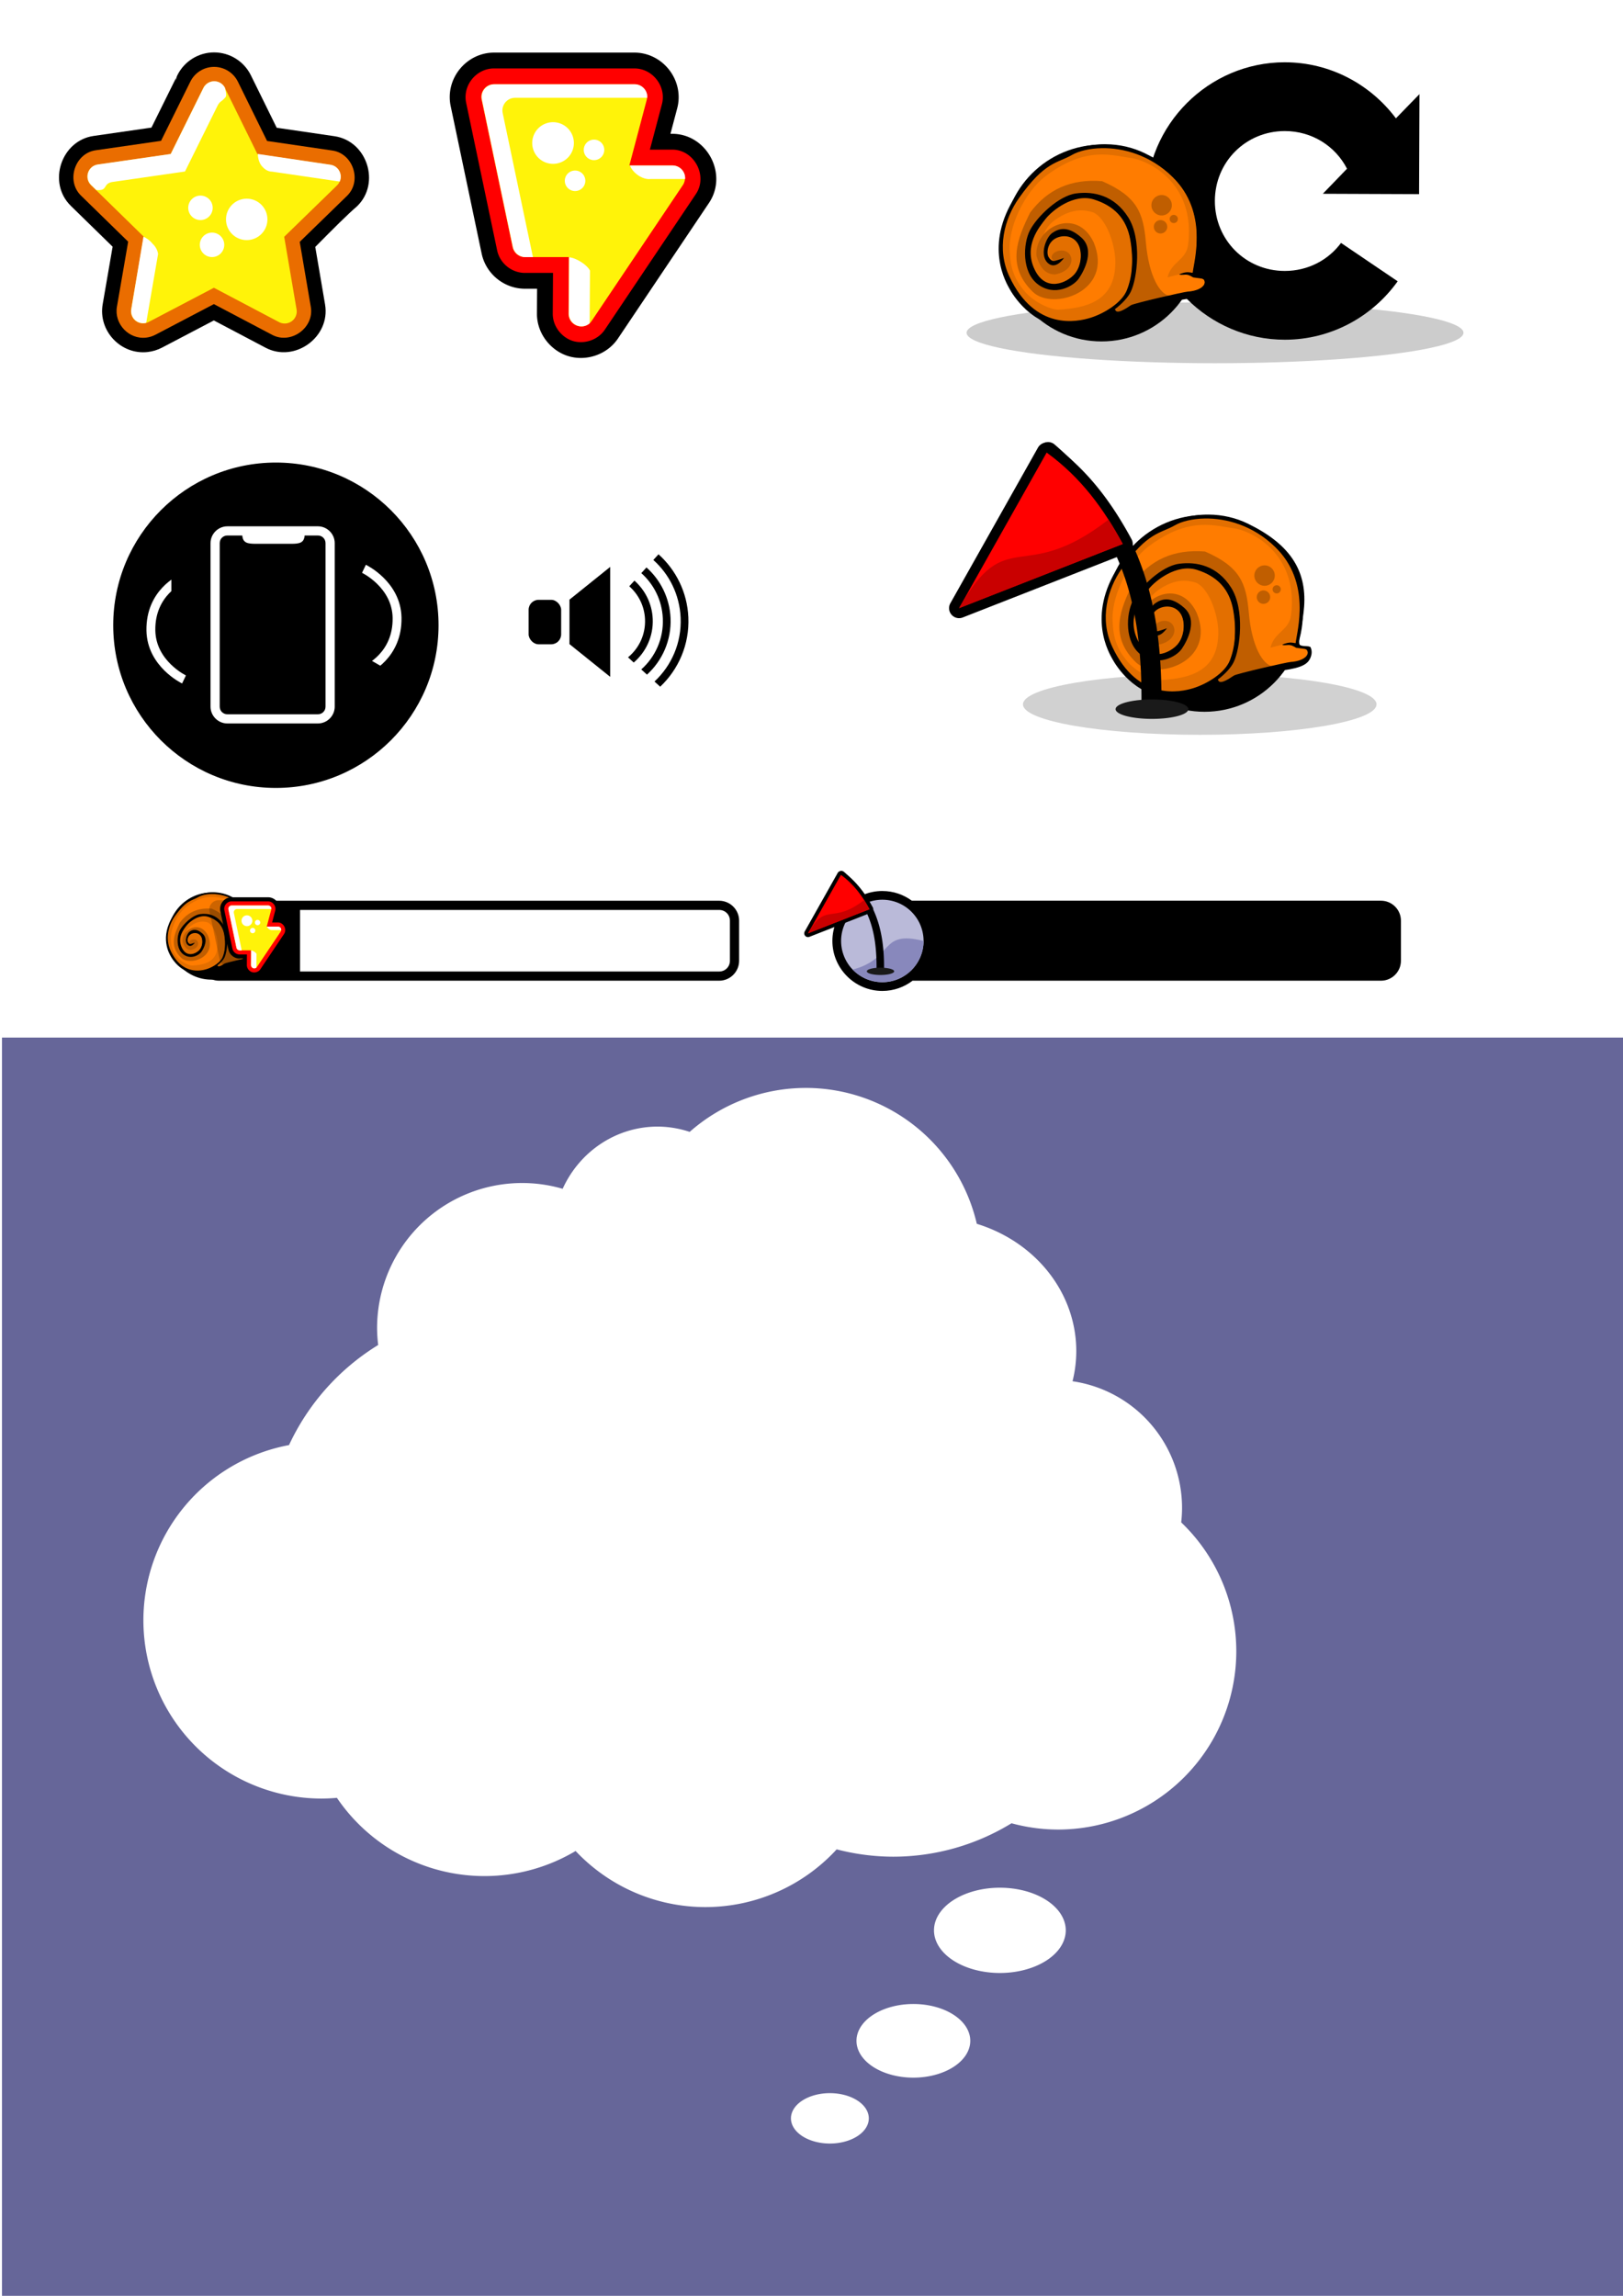 <?xml version="1.0" encoding="UTF-8" standalone="no"?>
<!-- Created with Inkscape (http://www.inkscape.org/) -->

<svg
   width="210mm"
   height="297mm"
   viewBox="0 0 210 297"
   version="1.1"
   id="svg5"
   inkscape:version="1.2.1 (9c6d41e, 2022-07-14)"
   sodipodi:docname="elements.svg"
   inkscape:export-filename="elements.png"
   inkscape:export-xdpi="96"
   inkscape:export-ydpi="96"
   xmlns:inkscape="http://www.inkscape.org/namespaces/inkscape"
   xmlns:sodipodi="http://sodipodi.sourceforge.net/DTD/sodipodi-0.dtd"
   xmlns="http://www.w3.org/2000/svg"
   xmlns:svg="http://www.w3.org/2000/svg">
  <sodipodi:namedview
     id="namedview7"
     pagecolor="#ffffff"
     bordercolor="#000000"
     borderopacity="0.25"
     inkscape:showpageshadow="2"
     inkscape:pageopacity="0.0"
     inkscape:pagecheckerboard="0"
     inkscape:deskcolor="#d1d1d1"
     inkscape:document-units="mm"
     showgrid="false"
     inkscape:zoom="1.2822629"
     inkscape:cx="232.0117"
     inkscape:cy="235.91106"
     inkscape:window-width="1512"
     inkscape:window-height="827"
     inkscape:window-x="0"
     inkscape:window-y="38"
     inkscape:window-maximized="0"
     inkscape:current-layer="layer3"
     showguides="true" />
  <defs
     id="defs2">
    <marker
       style="overflow:visible"
       id="TriangleStart"
       refX="0"
       refY="0"
       orient="auto-start-reverse"
       inkscape:stockid="TriangleStart"
       markerWidth="3.2"
       markerHeight="17.6"
       viewBox="0 0 5.324 6.155"
       inkscape:isstock="true"
       inkscape:collect="always"
       preserveAspectRatio="xMidYMid">
      <path
         transform="scale(0.5)"
         style="fill:context-stroke;fill-rule:evenodd;stroke:context-stroke;stroke-width:1pt"
         d="M 5.77,0 -2.88,5 V -5 Z"
         id="path135" />
    </marker>
    <marker
       style="overflow:visible"
       id="TriangleStart-7"
       refX="0"
       refY="0"
       orient="auto-start-reverse"
       inkscape:stockid="TriangleStart"
       markerWidth="3.2"
       markerHeight="17.6"
       viewBox="0 0 5.324 6.155"
       inkscape:isstock="true"
       inkscape:collect="always"
       preserveAspectRatio="xMidYMid">
      <path
         transform="scale(0.5)"
         style="fill:context-stroke;fill-rule:evenodd;stroke:context-stroke;stroke-width:1pt"
         d="M 5.77,0 -2.88,5 V -5 Z"
         id="path135-7" />
    </marker>
  </defs>
  <g
     inkscape:groupmode="layer"
     id="layer4"
     inkscape:label="star"
     style="display:inline"
     transform="translate(44.85,45.051)">
    <path
       id="path4350"
       style="color:#000000;fill:#000000;stroke-width:3.744;stroke-linejoin:round;-inkscape-stroke:none"
       d="m -17.14,-38.272 c -2.016,-0.002 -3.865,1.143 -4.759,2.95 -0.128,0.258 -0.194,0.542 -0.194,0.83 v -0.437 l -3.161,6.385 -0.824,0.119 -6.661,0.96 h -6.45e-4 c -4.217,0.609 -5.995,6.062 -2.95,9.04 l 0.001,0.003 5.41,5.285 -1.287,7.453 v 4.68e-4 c -0.593,3.437 2.354,6.562 5.819,6.172 0.654,-0.074 1.287,-0.269 1.866,-0.573 5.61e-4,-3e-4 0.001,-3.12e-4 0.002,-6.24e-4 h 0.001 l 6.698,-3.511 6.691,3.527 c 3.767,1.985 8.409,-1.377 7.701,-5.574 -1.99e-4,-0.003 -3.12e-4,-0.006 -6.24e-4,-0.009 l -1.27,-7.455 c 2.31,-2.333 4.161,-4.194 5.422,-5.273 3.054,-2.972 1.287,-8.431 -2.929,-9.049 l -6.24e-4,-6.55e-4 -7.483,-1.096 -3.34,-6.785 v -1.61e-4 -1.61e-4 -1.61e-4 -1.62e-4 c -0.89,-1.809 -2.736,-2.959 -4.752,-2.961 z"
       sodipodi:nodetypes="ccccccccccccccsccccccccccccccccc" />
    <path
       style="color:#000000;display:inline;fill:#ea6d00;fill-opacity:1;stroke-width:0.312;stroke-linejoin:round;-inkscape-stroke:none"
       d="m -17.143,-36.4 c -1.302,-0.002 -2.502,0.742 -3.079,1.909 v 6.09e-4 l -3.791,7.66 -8.46,1.22 c -2.696,0.389 -3.856,3.947 -1.908,5.851 v 6.24e-4 l 6.114,5.972 -1.454,8.422 c -0.38,2.204 1.543,4.244 3.766,3.994 0.423,-0.048 0.832,-0.174 1.209,-0.371 h 6.24e-4 l 7.569,-3.968 7.561,3.985 c 2.409,1.269 5.44,-0.927 4.983,-3.611 v -6.24e-4 l -1.436,-8.426 6.127,-5.959 h 6.24e-4 c 1.952,-1.899 0.799,-5.46 -1.896,-5.855 l -8.457,-1.238 -3.774,-7.669 c -0.575,-1.168 -1.773,-1.915 -3.075,-1.916 z"
       id="path3594"
       sodipodi:nodetypes="ccccccccccccccccccccccc" />
    <path
       style="color:#000000;display:inline;fill:#fff309;fill-opacity:1;stroke:none;stroke-width:1.248;stroke-linejoin:round"
       d="m -17.145,-34.528 a 1.56,1.56 0 0 0 -1.4,0.868 l -4.227,8.542 -9.433,1.36 a 1.56,1.56 0 0 0 -0.867,2.66 l 6.818,6.66 -1.622,9.392 a 1.56,1.56 0 0 0 1.712,1.815 1.56,1.56 0 0 0 0.55,-0.168 l 8.441,-4.426 8.431,4.445 a 1.56,1.56 0 0 0 2.265,-1.642 l -1.601,-9.396 6.833,-6.645 a 1.56,1.56 0 0 0 -0.862,-2.662 l -9.43,-1.381 -4.208,-8.551 a 1.56,1.56 0 0 0 -1.398,-0.871 z"
       id="path2481" />
    <path
       id="path2481-4"
       style="color:#000000;display:inline;fill:#ffffff;stroke:none;stroke-width:1.248;stroke-linejoin:round;-inkscape-stroke:none"
       d="m -17.128,-34.541 c -0.594,-6.84e-4 -1.136,0.336 -1.4,0.868 l -4.227,8.542 -9.433,1.36 c -1.28,0.185 -1.792,1.756 -0.867,2.66 l 0.646,0.631 c 1.552,0.19 0.824,-0.798 2.063,-1.024 l 9.433,-1.36 4.227,-8.542 c 0.135,-0.273 0.344,-0.495 0.595,-0.646 0.582,-0.557 0.601,-0.438 0.361,-1.618 -0.262,-0.533 -0.804,-0.87 -1.398,-0.871 z m 5.642,9.409 c 0,0 -0.03,1.007 0.594,1.657 0.598,0.676 1.212,0.623 1.212,0.623 l 8.789,1.287 c 0.416,-0.943 -0.181,-2.023 -1.2,-2.173 z m -14.8,10.697 -1.574,9.376 c -0.177,1.024 0.679,1.932 1.712,1.815 0.073,-0.01 0.145,-0.025 0.215,-0.045 l 1.536,-8.896 c 0,0 -0.05,-0.728 -0.727,-1.353 -0.442,-0.572 -1.163,-0.898 -1.163,-0.898 z"
       sodipodi:nodetypes="ccccccccccccccccccccccccc" />
    <circle
       style="fill:#ffffff;fill-opacity:1;stroke:none;stroke-width:3.744;stroke-linecap:round;stroke-linejoin:round;stroke-dasharray:none;stroke-opacity:1;paint-order:markers stroke fill"
       id="path4453"
       cx="-12.928"
       cy="-16.669"
       r="2.68" />
    <circle
       style="display:inline;fill:#ffffff;fill-opacity:1;stroke:none;stroke-width:2.211;stroke-linecap:round;stroke-linejoin:round;stroke-dasharray:none;stroke-opacity:1;paint-order:markers stroke fill"
       id="path4453-4"
       cx="-17.416"
       cy="-13.378"
       r="1.583" />
    <circle
       style="display:inline;fill:#ffffff;fill-opacity:1;stroke:none;stroke-width:2.211;stroke-linecap:round;stroke-linejoin:round;stroke-dasharray:none;stroke-opacity:1;paint-order:markers stroke fill"
       id="path4453-4-9"
       cx="-18.912"
       cy="-18.165"
       r="1.583" />
  </g>
  <g
     inkscape:groupmode="layer"
     id="layer8"
     inkscape:label="power">
    <path
       id="path8202"
       style="color:#000000;fill:#1a1a1a;stroke:#000000;stroke-width:4.094;stroke-linecap:round;stroke-linejoin:round;stroke-dasharray:none;stroke-opacity:1;paint-order:markers stroke fill"
       d="m 63.919,8.852 c -2.294,8.19e-4 -4.075,2.194 -3.605,4.439 a 2.047,2.047 0 0 0 0,0.002 l 4.009,19.085 a 2.047,2.047 0 0 0 0,0.002 c 0.357,1.693 1.876,2.925 3.606,2.925 h 3.625 l -0.033,5.26 c -0.011,1.697 1.202,3.113 2.599,3.544 1.397,0.431 3.197,-0.056 4.143,-1.465 l 11.783,-17.547 a 2.047,2.047 0 0 0 0,-4.23e-4 2.047,2.047 0 0 0 0,-4.23e-4 2.047,2.047 0 0 0 0,-4.24e-4 2.047,2.047 0 0 0 0,-4.22e-4 c 1.579,-2.352 -0.226,-5.738 -3.059,-5.738 h -2.896 l 1.556,-5.877 a 2.047,2.047 0 0 0 0,-4.23e-4 2.047,2.047 0 0 0 0,-4.22e-4 2.047,2.047 0 0 0 0,-4.24e-4 2.047,2.047 0 0 0 0,-4.23e-4 c 0.605,-2.288 -1.195,-4.626 -3.561,-4.627 h -18.166 a 2.047,2.047 0 0 0 -0.002,0 z" />
    <path
       id="path8202-4"
       style="color:#000000;fill:#ff0000;stroke-width:0.819;stroke-linecap:round;stroke-linejoin:round;-inkscape-stroke:none;paint-order:markers stroke fill"
       d="m 63.919,8.852 c -2.294,8.19e-4 -4.075,2.194 -3.605,4.439 a 2.047,2.047 0 0 0 0,0.002 l 4.009,19.085 a 2.047,2.047 0 0 0 0,0.002 c 0.357,1.693 1.876,2.925 3.606,2.925 h 3.625 l -0.033,5.26 c -0.011,1.697 1.202,3.113 2.599,3.544 1.397,0.431 3.197,-0.056 4.143,-1.465 l 11.783,-17.547 a 2.047,2.047 0 0 0 0,-4.18e-4 2.047,2.047 0 0 0 0,-4.26e-4 2.047,2.047 0 0 0 0,-4.25e-4 2.047,2.047 0 0 0 0,-4.18e-4 c 1.579,-2.352 -0.226,-5.738 -3.059,-5.738 h -2.896 l 1.556,-5.877 a 2.047,2.047 0 0 0 0,-4.24e-4 2.047,2.047 0 0 0 0,-4.22e-4 2.047,2.047 0 0 0 0,-4.24e-4 2.047,2.047 0 0 0 0,-4.23e-4 c 0.605,-2.288 -1.195,-4.626 -3.561,-4.626 h -18.166 a 2.047,2.047 0 0 0 -0.002,0 z" />
    <path
       id="path7684-3"
       style="color:#000000;display:inline;fill:#fff309;stroke-width:0.819;stroke-linecap:round;stroke-linejoin:round;-inkscape-stroke:none;paint-order:markers stroke fill"
       d="m 63.921,10.899 a 1.638,1.638 0 0 0 -1.602,1.973 l 4.01,19.085 a 1.638,1.638 0 0 0 1.602,1.3 h 5.685 l -0.046,7.32 a 1.638,1.638 0 0 0 2.997,0.925 l 11.782,-17.547 a 1.638,1.638 0 0 0 -1.36,-2.551 h -5.556 l 2.238,-8.449 a 1.638,1.638 0 0 0 -1.583,-2.056 z"
       inkscape:label="path7684" />
    <path
       id="path7684-3-2"
       style="color:#000000;display:inline;fill:#ffffff;stroke-width:0.819;stroke-linecap:round;stroke-linejoin:round;-inkscape-stroke:none;paint-order:markers stroke fill"
       inkscape:label="path7684"
       d="m 63.954,10.904 c -1.039,3.22e-4 -1.816,0.956 -1.602,1.974 l 4.01,19.085 c 0.16,0.758 0.828,1.3 1.602,1.3 h 0.993 l -3.915,-18.637 c -0.213,-1.017 0.563,-1.973 1.602,-1.974 h 17.109 c 0.064,-0.946 -0.685,-1.748 -1.633,-1.749 z m 17.559,10.506 c 0,0 0.167,0.603 0.937,1.186 0.934,0.7 1.705,0.562 1.705,0.562 h 4.496 c 0.064,-0.945 -0.684,-1.747 -1.631,-1.749 z m -7.876,11.874 -0.035,7.298 c -0.001,1.394 1.629,2.152 2.694,1.253 l 0.043,-6.824 c 0,0 -0.227,-0.548 -1.208,-1.155 -0.911,-0.56 -1.494,-0.573 -1.494,-0.573 z"
       sodipodi:nodetypes="cccccccccccccccccccccc" />
    <path
       id="path8296"
       style="fill:#ffffff;stroke-width:5;stroke-linecap:round;stroke-linejoin:round;paint-order:markers stroke fill"
       d="m 74.254,18.502 a 2.695,2.695 0 0 1 -2.695,2.695 2.695,2.695 0 0 1 -2.695,-2.695 2.695,2.695 0 0 1 2.695,-2.695 2.695,2.695 0 0 1 2.695,2.695 z" />
    <path
       id="path8296-3"
       style="fill:#ffffff;stroke-width:2.463;stroke-linecap:round;stroke-linejoin:round;paint-order:markers stroke fill"
       d="m 75.736,23.389 a 1.327,1.327 0 0 1 -1.327,1.327 1.327,1.327 0 0 1 -1.327,-1.327 1.327,1.327 0 0 1 1.327,-1.327 1.327,1.327 0 0 1 1.327,1.327 z" />
    <path
       id="path8296-3-5"
       style="fill:#ffffff;stroke-width:2.463;stroke-linecap:round;stroke-linejoin:round;paint-order:markers stroke fill"
       d="m 78.187,19.39 a 1.327,1.327 0 0 1 -1.327,1.327 1.327,1.327 0 0 1 -1.327,-1.327 1.327,1.327 0 0 1 1.327,-1.327 1.327,1.327 0 0 1 1.327,1.327 z" />
  </g>
  <g
     inkscape:groupmode="layer"
     id="layer9"
     inkscape:label="energy bar"
     transform="matrix(0.654,0,0,0.654,-11.574,50.445)"
     style="display:inline">
    <g
       id="g9703"
       style="display:none">
      <rect
         style="display:inline;fill:#000000;fill-opacity:1;stroke:none;stroke-width:4.585;stroke-linecap:round;stroke-linejoin:round;stroke-dasharray:none;stroke-opacity:1;paint-order:markers stroke fill"
         id="rect9549"
         width="218.137"
         height="34.101"
         x="98.308"
         y="99.902" />
      <rect
         style="display:inline;fill:#ffff00;fill-opacity:1;stroke:none;stroke-width:3.654;stroke-linecap:round;stroke-linejoin:round;stroke-dasharray:none;stroke-opacity:1;paint-order:markers stroke fill"
         id="rect9491"
         width="138.569"
         height="34.101"
         x="98.308"
         y="99.902" />
      <rect
         style="display:inline;fill:#ffffff;fill-opacity:1;stroke:none;stroke-width:1.842;stroke-linecap:round;stroke-linejoin:round;stroke-dasharray:none;stroke-opacity:1;paint-order:markers stroke fill"
         id="rect9546"
         width="138.569"
         height="8.661"
         x="98.308"
         y="100.443" />
    </g>
    <path
       id="path9096"
       style="color:#000000;display:inline;fill:#000000;stroke-width:0.397;stroke-linecap:round;stroke-linejoin:round;-inkscape-stroke:none;paint-order:markers stroke fill"
       d="m 61.034,101.041 c -2.168,0 -3.942,1.774 -3.942,3.942 v 7.931 c 0,2.168 1.774,3.943 3.942,3.943 H 159.985 c 2.168,0 3.942,-1.775 3.942,-3.943 v -7.931 c 0,-2.168 -1.774,-3.942 -3.942,-3.942 z m 16.027,1.82 H 159.985 c 1.192,0 2.122,0.93 2.122,2.122 v 7.931 c 0,1.192 -0.93,2.123 -2.122,2.123 H 77.061 Z" />
    <g
       id="g2613"
       transform="matrix(-0.237,0,0,0.237,83.119,58.445)"
       style="display:inline">
      <circle
         style="fill:#000000;fill-opacity:1;stroke-width:0.147"
         id="path1862-2"
         cx="-99.481"
         cy="209.213"
         r="36.366"
         transform="scale(-1,1)" />
      <path
         id="path1231-3"
         style="display:inline;fill:#ff7c00;fill-opacity:1;stroke-width:0.178"
         d="m 98.663,173.918 c -2.516,0.037 -5.025,0.361 -7.48,0.909 -4.278,0.959 -8.385,2.686 -12.051,5.093 -2.831,1.855 -5.406,4.099 -7.637,6.644 -1.793,2.05 -3.316,4.343 -4.446,6.823 -1.223,2.669 -2.004,5.525 -2.48,8.417 -0.279,1.737 -0.26,3.502 -0.273,5.256 -0.008,2.006 0.014,4.019 0.265,6.012 0.262,2.155 0.658,4.291 1.021,6.431 0.053,0.309 0.107,0.618 0.16,0.928 0.535,-0.058 1.067,-0.151 1.605,-0.177 0.887,-0.024 1.784,0.101 2.621,0.401 0.042,0.024 0.227,0.072 0.176,0.085 -0.852,0.069 -1.72,-0.093 -2.56,0.106 -0.584,0.138 -1.086,0.487 -1.658,0.659 -0.543,0.18 -1.082,0.304 -1.649,0.404 -0.74,0.123 -1.489,0.226 -2.203,0.464 -0.281,0.095 -0.479,0.344 -0.621,0.593 -0.284,0.52 -0.198,1.166 0.08,1.669 0.379,0.711 1.056,1.198 1.75,1.574 1.139,0.607 2.419,0.868 3.682,1.07 1.811,0.273 3.593,0.651 5.384,1.026 3.769,0.807 7.524,1.674 11.262,2.614 1.332,0.341 2.658,0.679 3.974,1.086 0.628,0.183 1.203,0.504 1.771,0.821 0.05,0.031 0.152,0.09 0.222,0.132 0.715,0.452 1.435,0.905 2.211,1.247 0.585,0.252 1.207,0.484 1.854,0.462 0.4,-0.011 0.814,-0.2 1.007,-0.565 0.132,-0.202 0.138,-0.486 -0.028,-0.671 -0.192,-0.22 -0.467,-0.343 -0.675,-0.545 -0.8,-0.701 -1.536,-1.472 -2.266,-2.245 -0.71,-0.766 -1.42,-1.535 -2.052,-2.367 -0.266,-0.356 -0.464,-0.769 -0.655,-1.156 -0.756,-1.609 -1.211,-3.342 -1.547,-5.082 -0.031,-0.17 -0.07,-0.377 -0.101,-0.562 -0.254,-1.48 -0.412,-2.976 -0.505,-4.474 -0.017,-0.291 -0.035,-0.612 -0.047,-0.915 -0.052,-1.214 -0.062,-2.439 -0.032,-3.663 0.013,-0.473 0.032,-0.977 0.061,-1.461 0.068,-1.187 0.187,-2.356 0.381,-3.531 0.189,-1.139 0.452,-2.285 0.809,-3.393 0.53,-1.658 1.293,-3.268 2.257,-4.73 1.497,-2.28 3.45,-4.278 5.771,-5.722 1.628,-1.02 3.428,-1.763 5.297,-2.204 0.14,-0.033 0.32,-0.074 0.476,-0.106 1.769,-0.371 3.59,-0.476 5.392,-0.36 0.346,0.022 0.735,0.057 1.079,0.097 0.46,0.054 0.936,0.129 1.4,0.226 0.233,0.049 0.496,0.111 0.738,0.176 1.486,0.401 2.895,1.052 4.219,1.832 0.821,0.487 1.612,1.027 2.371,1.592 1.111,0.829 2.162,1.719 3.174,2.667 1.489,1.401 2.898,2.923 4.118,4.575 0.329,0.448 0.655,0.925 0.941,1.387 0.585,0.93 1.049,1.934 1.389,2.978 0.604,1.838 0.921,3.765 1.008,5.696 0.006,0.152 0.013,0.343 0.015,0.51 0.008,0.387 0.003,0.775 -0.011,1.161 -0.007,0.129 -0.013,0.3 -0.024,0.446 -0.045,0.692 -0.127,1.387 -0.242,2.062 -0.057,0.334 -0.115,0.634 -0.189,0.967 -0.111,0.498 -0.253,1.013 -0.407,1.484 -0.088,0.268 -0.182,0.528 -0.282,0.782 -0.048,0.12 -0.117,0.291 -0.17,0.41 -0.705,1.643 -1.786,3.138 -3.198,4.243 -1.057,0.83 -2.283,1.485 -3.602,1.823 -1.36,0.357 -2.79,0.412 -4.18,0.219 -0.083,-0.013 -0.215,-0.031 -0.316,-0.049 -0.27,-0.044 -0.569,-0.107 -0.816,-0.167 -0.164,-0.041 -0.293,-0.074 -0.455,-0.12 -2.063,-0.589 -3.989,-1.751 -5.351,-3.423 -0.356,-0.436 -0.664,-0.909 -0.951,-1.393 -0.599,-1.023 -1.128,-2.119 -1.575,-3.228 -0.389,-0.981 -0.731,-1.988 -0.909,-3.03 -0.061,-0.372 -0.091,-0.748 -0.106,-1.124 -0.002,-0.076 -0.007,-0.195 -0.008,-0.279 -0.008,-0.423 -0.008,-0.843 0.015,-1.257 0.011,-0.197 0.028,-0.407 0.055,-0.622 0.098,-0.878 0.382,-1.735 0.839,-2.492 0.257,-0.444 0.566,-0.858 0.933,-1.218 0.33,-0.335 0.686,-0.649 1.043,-0.941 0.995,-0.805 2.063,-1.533 3.236,-2.055 0.434,-0.209 0.897,-0.374 1.383,-0.398 0.33,-0.025 0.635,-0.026 0.967,-0.028 0.468,-0.001 0.936,-0.004 1.404,0.012 0.05,0.003 0.158,0.007 0.232,0.014 0.44,0.02 0.864,0.158 1.255,0.356 0.793,0.372 1.55,0.846 2.161,1.479 0.564,0.626 0.984,1.367 1.339,2.128 0.075,0.166 0.163,0.366 0.236,0.549 0.202,0.502 0.371,1.018 0.504,1.542 0.053,0.214 0.108,0.462 0.149,0.692 0.217,1.222 0.216,2.52 -0.238,3.691 -0.327,0.849 -0.94,1.601 -1.755,2.022 -0.562,0.306 -1.24,0.409 -1.86,0.23 -0.831,-0.231 -1.52,-0.794 -2.12,-1.393 -0.201,-0.204 -0.4,-0.41 -0.586,-0.627 0.861,0.259 1.702,0.586 2.574,0.806 0.445,0.107 0.944,0.157 1.359,-0.077 0.357,-0.201 0.645,-0.504 0.915,-0.808 0.637,-0.758 0.919,-1.771 0.869,-2.752 -0.047,-0.995 -0.377,-1.966 -0.886,-2.818 -0.838,-1.382 -2.262,-2.362 -3.821,-2.75 -1.457,-0.37 -3.042,-0.241 -4.409,0.389 -0.695,0.363 -1.284,0.899 -1.812,1.472 -0.427,0.47 -0.801,0.996 -1.045,1.586 -0.448,0.99 -0.614,2.081 -0.646,3.159 -0.053,1.388 0.078,2.793 0.5,4.121 0.495,1.594 1.415,3.054 2.648,4.181 1.274,1.171 2.842,1.996 4.491,2.503 1.431,0.425 2.989,0.475 4.421,0.031 1.459,-0.44 2.739,-1.376 3.687,-2.56 0.665,-0.842 1.224,-1.765 1.691,-2.73 1.026,-2.125 1.516,-4.511 1.374,-6.87 -0.108,-1.836 -0.573,-3.651 -1.366,-5.311 -0.812,-1.712 -1.817,-3.327 -2.917,-4.868 -0.905,-1.25 -1.873,-2.462 -2.993,-3.528 -1.388,-1.29 -2.948,-2.385 -4.587,-3.332 -1.508,-0.859 -3.093,-1.604 -4.767,-2.078 -1.407,-0.382 -2.88,-0.488 -4.332,-0.404 -1.112,0.067 -2.221,0.266 -3.27,0.648 -1.906,0.666 -3.72,1.59 -5.4,2.708 -1.293,0.868 -2.516,1.864 -3.504,3.075 -1.5,1.792 -2.591,3.905 -3.297,6.128 -0.867,2.716 -1.213,5.57 -1.31,8.411 -0.061,1.863 -0.014,3.729 0.099,5.589 0.091,1.446 0.29,2.89 0.669,4.29 0.248,0.923 0.536,1.837 0.867,2.734 0.46,1.228 1.095,2.395 1.925,3.413 0.857,1.054 1.866,1.974 2.924,2.821 2.247,1.781 4.796,3.165 7.473,4.181 1.87,0.704 3.81,1.232 5.786,1.528 1.335,0.171 2.684,0.183 4.028,0.15 1.304,-0.043 2.611,-0.127 3.895,-0.366 2.328,-0.487 4.573,-1.37 6.614,-2.591 2.721,-1.623 5.056,-3.84 6.987,-6.34 1.739,-2.252 3.177,-4.726 4.384,-7.3 0.874,-1.872 1.565,-3.838 1.933,-5.874 0.366,-1.972 0.44,-3.985 0.41,-5.987 -0.009,-1.216 -0.053,-2.437 -0.278,-3.635 -0.462,-2.584 -1.21,-5.12 -2.275,-7.52 -1.632,-3.701 -3.956,-7.052 -6.506,-10.175 -1.408,-1.722 -2.869,-3.41 -4.514,-4.913 -1.61,-1.481 -3.398,-2.769 -5.33,-3.798 -0.897,-0.486 -1.831,-0.904 -2.765,-1.309 -1.379,-0.618 -2.753,-1.284 -4.116,-1.952 -2.368,-1.124 -4.912,-1.872 -7.509,-2.222 -1.404,-0.193 -2.823,-0.271 -4.24,-0.255 z" />
      <path
         id="path1241-8"
         style="display:inline;fill:#e36f00;fill-opacity:1;stroke-width:0.178"
         d="m 98.663,173.918 c -2.516,0.037 -5.025,0.361 -7.48,0.909 -4.278,0.959 -8.385,2.686 -12.051,5.093 -2.831,1.855 -5.406,4.099 -7.637,6.644 -1.793,2.05 -3.316,4.343 -4.446,6.823 -1.223,2.669 -2.004,5.525 -2.48,8.417 -0.279,1.737 -0.26,3.502 -0.273,5.256 -0.008,2.006 0.014,4.019 0.265,6.012 0.262,2.155 0.658,4.291 1.021,6.431 0.053,0.309 0.107,0.618 0.16,0.928 0.535,-0.058 1.067,-0.151 1.605,-0.177 0.887,-0.024 1.175,0.236 2.621,0.333 0.042,0.024 5.16,1.28 5.109,1.293 -1.461,-5.955 -6.885,-6.181 -7.626,-12.163 -2.557,-20.637 11.774,-29.922 20.387,-31.836 7.575,-0.931 17.118,-4.804 32.261,6.55 7.836,5.876 14.142,19.226 13.282,28.237 -0.188,7.325 -2.973,11.572 -5.851,14.809 -3.298,3.673 -9.391,6.505 -12.245,6.343 -10.221,-0.58 -20.197,-3.195 -20.865,-16.006 -0.563,-6.539 2.966,-17.748 8.247,-19.97 2.619,-0.796 7.426,-1.917 14.092,2.901 5.015,3.625 5.398,8.99 3.595,14.142 -0.327,0.849 -0.94,1.601 -1.755,2.022 -0.562,0.306 -1.24,0.409 -1.86,0.23 -0.831,-0.231 -1.52,-0.794 -2.12,-1.393 -0.201,-0.204 -0.4,-0.41 -0.586,-0.627 0.861,0.259 1.702,0.586 2.574,0.806 0.445,0.107 0.944,0.157 1.359,-0.077 0.357,-0.201 0.645,-0.504 0.915,-0.808 0.637,-0.758 0.919,-1.771 0.869,-2.752 -0.047,-0.995 -0.377,-1.967 -0.886,-2.818 -0.838,-1.382 -2.262,-2.362 -3.821,-2.75 -1.457,-0.37 -3.042,-0.241 -4.409,0.389 -0.695,0.363 -1.284,0.899 -1.812,1.472 -0.427,0.47 -0.801,0.996 -1.045,1.586 -0.448,0.99 -0.614,2.081 -0.646,3.159 -0.053,1.388 0.078,2.793 0.5,4.121 0.495,1.594 1.415,3.054 2.648,4.181 3.981,3.295 9.186,4.146 12.599,-0.026 0.665,-0.842 1.224,-1.765 1.691,-2.73 1.026,-2.125 1.516,-4.511 1.374,-6.87 -0.108,-1.836 -0.573,-3.651 -1.366,-5.311 -0.812,-1.712 -1.817,-3.327 -2.917,-4.868 -0.905,-1.25 -1.873,-2.462 -2.993,-3.528 -1.388,-1.29 -2.948,-2.385 -4.587,-3.332 -1.508,-0.859 -3.093,-1.604 -4.767,-2.078 -1.407,-0.382 -2.88,-0.488 -4.332,-0.404 -1.112,0.067 -2.221,0.266 -3.27,0.648 -1.906,0.666 -3.72,1.59 -5.4,2.708 -1.293,0.868 -2.516,1.864 -3.504,3.075 -1.5,1.792 -2.591,3.905 -3.297,6.128 -0.867,2.716 -1.213,5.57 -1.31,8.411 -0.061,1.863 -0.014,3.729 0.099,5.589 0.091,1.446 0.29,2.89 0.669,4.29 0.248,0.923 0.536,1.837 0.867,2.734 0.46,1.228 1.095,2.395 1.925,3.413 0.857,1.054 1.866,1.974 2.924,2.821 2.247,1.781 4.796,3.165 7.473,4.181 1.87,0.704 3.81,1.232 5.786,1.528 1.335,0.171 2.684,0.183 4.028,0.15 1.304,-0.043 2.611,-0.127 3.895,-0.366 2.328,-0.487 4.573,-1.37 6.614,-2.591 2.721,-1.623 5.056,-3.84 6.987,-6.34 1.739,-2.252 3.177,-4.726 4.384,-7.3 0.874,-1.872 1.565,-3.838 1.933,-5.874 0.366,-1.972 0.44,-3.985 0.41,-5.987 -0.009,-1.216 -0.053,-2.437 -0.278,-3.635 -0.462,-2.584 -1.21,-5.12 -2.275,-7.52 -1.632,-3.701 -3.956,-7.052 -6.506,-10.175 -1.408,-1.722 -2.869,-3.41 -4.514,-4.913 -1.61,-1.481 -3.398,-2.769 -5.33,-3.798 -0.897,-0.486 -1.831,-0.904 -2.765,-1.309 -1.379,-0.618 -2.753,-1.284 -4.116,-1.952 -2.368,-1.124 -4.912,-1.872 -7.509,-2.222 -1.404,-0.193 -2.823,-0.271 -4.24,-0.255 z"
         sodipodi:nodetypes="cccccccccccccscsccsccsccccccccccccccccccccccccccccccccccccccccccccccccccccccc" />
      <circle
         style="display:inline;fill:#c05e00;fill-opacity:1;stroke-width:0.147"
         id="path1338-3"
         cx="-77.263"
         cy="195.239"
         r="3.78"
         transform="scale(-1,1)" />
      <circle
         style="display:inline;fill:#c05e00;fill-opacity:1;stroke-width:0.147"
         id="path1340-6"
         cx="-72.779"
         cy="200.316"
         r="1.519"
         transform="scale(-1,1)" />
      <circle
         style="display:inline;fill:#c05e00;fill-opacity:1;stroke-width:0.147"
         id="path1342-0"
         cx="-77.672"
         cy="203.207"
         r="2.483"
         transform="scale(-1,1)" />
      <path
         id="path1237-4"
         style="display:inline;fill:#c05e00;fill-opacity:1;stroke-width:0.178"
         d="m 74.432,228.716 c 1.332,0.341 11.835,2.88 13.15,3.286 0.628,0.183 1.203,0.504 1.771,0.821 0.05,0.031 0.152,0.09 0.222,0.132 0.715,0.452 1.435,0.905 2.211,1.247 0.585,0.252 1.207,0.484 1.854,0.462 0.4,-0.011 0.814,-0.2 1.007,-0.565 0.132,-0.202 0.138,-0.486 -0.028,-0.671 -0.192,-0.22 -0.467,-0.343 -0.675,-0.545 -0.8,-0.701 -1.535,-1.472 -2.266,-2.245 -0.71,-0.766 -1.42,-1.535 -2.052,-2.367 -0.266,-0.356 -0.464,-0.769 -0.655,-1.156 -0.756,-1.609 -1.211,-3.342 -1.547,-5.082 -0.031,-0.17 -0.07,-0.377 -0.101,-0.562 -0.254,-1.48 -0.412,-2.976 -0.505,-4.474 -0.017,-0.291 -0.035,-0.612 -0.047,-0.915 -0.052,-1.214 -0.062,-2.439 -0.032,-3.663 0.013,-0.473 0.032,-0.977 0.061,-1.461 0.068,-1.187 0.187,-2.356 0.381,-3.531 0.189,-1.139 0.452,-2.285 0.809,-3.393 0.53,-1.658 1.293,-3.268 2.257,-4.73 1.497,-2.28 3.45,-4.278 5.771,-5.722 1.628,-1.02 3.428,-1.763 5.297,-2.204 0.14,-0.033 0.32,-0.074 0.476,-0.106 1.769,-0.371 3.59,-0.476 5.392,-0.36 0.346,0.022 0.735,0.057 1.079,0.097 0.46,0.054 0.936,0.129 1.4,0.226 0.233,0.049 0.496,0.112 0.738,0.176 1.486,0.401 2.895,1.052 4.219,1.832 0.821,0.487 1.612,1.027 2.371,1.592 1.111,0.829 2.162,1.719 3.174,2.667 1.489,1.401 2.898,2.923 4.118,4.575 0.329,0.448 0.655,0.925 0.941,1.387 0.585,0.93 1.049,1.934 1.389,2.978 0.604,1.838 0.921,3.765 1.008,5.696 0.006,0.152 0.013,0.343 0.015,0.51 0.008,0.387 0.003,0.774 -0.011,1.161 -0.007,0.129 -0.013,0.3 -0.024,0.446 -0.045,0.692 -0.127,1.387 -0.242,2.062 -0.057,0.334 -0.115,0.634 -0.189,0.967 -0.111,0.498 -0.252,1.013 -0.407,1.484 -0.088,0.268 -0.182,0.528 -0.282,0.782 -0.048,0.12 -0.117,0.291 -0.17,0.41 -0.705,1.643 -1.786,3.138 -3.198,4.243 -1.057,0.83 -2.283,1.485 -3.602,1.823 -1.36,0.357 -2.79,0.412 -4.18,0.219 -0.083,-0.013 -0.215,-0.031 -0.316,-0.049 -0.27,-0.044 -0.569,-0.107 -0.816,-0.167 -0.164,-0.041 -0.293,-0.074 -0.455,-0.12 -2.063,-0.589 -3.989,-1.751 -5.351,-3.423 -0.356,-0.436 -0.664,-0.909 -0.951,-1.393 -0.599,-1.023 -1.128,-2.119 -1.575,-3.228 -0.389,-0.981 -0.731,-1.988 -0.909,-3.03 -0.061,-0.372 -0.091,-0.748 -0.106,-1.124 -0.002,-0.076 -0.007,-0.195 -0.008,-0.279 -0.008,-0.423 -0.008,-0.843 0.015,-1.257 0.011,-0.197 0.028,-0.407 0.055,-0.622 0.098,-0.878 0.382,-1.735 0.839,-2.492 0.257,-0.444 0.566,-0.858 0.933,-1.218 0.33,-0.335 0.686,-0.649 1.043,-0.941 0.995,-0.805 2.063,-1.533 3.236,-2.055 0.434,-0.209 0.897,-0.374 1.383,-0.398 0.33,-0.025 0.635,-0.026 0.967,-0.028 0.468,-0.001 0.936,-0.005 1.404,0.012 0.05,0.003 0.158,0.007 0.232,0.014 0.44,0.02 0.864,0.158 1.255,0.356 0.793,0.372 1.55,0.846 2.161,1.479 0.564,0.626 0.984,1.367 1.34,2.128 0.075,0.166 0.163,0.366 0.236,0.549 0.202,0.502 0.371,1.018 0.504,1.542 0.053,0.214 0.108,0.462 0.149,0.692 0.217,1.222 0.216,2.52 -0.238,3.691 -0.327,0.849 -0.94,1.601 -1.755,2.022 -0.562,0.306 -1.24,0.409 -1.86,0.23 -0.831,-0.231 -1.52,-0.794 -2.12,-1.393 -0.201,-0.204 -0.4,-0.41 -0.586,-0.627 0.861,0.259 1.702,0.586 2.574,0.806 0.445,0.107 0.65,0.01 1.286,-1.104 0.604,-2.804 -6.066,-4.616 -7.193,-0.181 -0.542,2.134 1.01,5.318 6.055,6.187 4.169,-0.118 5.797,-3.592 6.776,-6.907 0.868,-10.412 -14.773,-18.493 -21.181,-4.909 -7.505,18.269 15.215,25.272 22.444,18.313 10.112,-9.734 5.689,-19.996 1.083,-29.355 -6.413,-8.567 -15.011,-12.559 -26.604,-11.627 -12.915,5.629 -15.224,11.595 -16.173,22.474 -1.145,13.121 -5.387,19.332 -8.669,19.903 z"
         sodipodi:nodetypes="ccccccccccccccccccccccccccccccccccccccccccccccccccccccccccccccccccccccccccccccsccccccsc" />
      <path
         id="path367-0"
         style="display:inline;fill:#000000;stroke-width:0.147"
         d="m 97.976,172.689 c -5.092,0.032 -10.067,1.168 -14.556,3.355 -15.119,7.366 -21.762,16.865 -20.782,30.62 0.455,6.377 2.2,11.835 1.752,13.856 -0.266,1.202 -3.76,0.446 -4.136,1.236 -1.161,2.444 0.569,4.829 0.569,4.829 3.735,5.691 22.363,2.274 31.749,9.897 0.536,0.436 3.563,-0.336 3.763,-1.57 4.426,2.863 10.314,5.106 16.837,5.001 12.114,-0.194 19.092,-11.533 20.255,-13.665 1.163,-2.132 9.789,-15.991 -2.229,-34.502 -8.45,-13.015 -21.164,-19.131 -33.224,-19.055 z m 1.367,1.45 c 4.692,0.071 8.629,1.111 11.02,2.486 5.486,3.157 10.039,2.351 19.67,16.006 5.377,7.624 8.349,18.72 3.481,29.035 -9.489,20.109 -25.09,16.694 -30.032,15.143 -4.943,-1.551 -11.533,-5.524 -13.374,-10.176 -1.841,-4.652 -2.617,-10.758 -1.26,-18.608 1.357,-7.85 6.009,-12.599 13.471,-14.925 7.463,-2.326 15.41,4.071 17.833,7.172 2.423,3.101 8.238,9.982 4.071,18.705 -4.167,8.722 -12.115,4.846 -14.828,1.648 -2.714,-3.198 -3.101,-9.304 -0.485,-12.115 2.617,-2.811 6.978,-2.035 8.916,0 1.938,2.035 1.846,4.853 1.264,5.822 -0.582,0.969 -1.308,1.727 -2.427,1.446 -1.46,-0.365 -3.295,-1.066 -3.295,-1.066 0,0 3.101,4.749 6.106,1.745 3.004,-3.004 0.485,-9.401 -1.744,-10.952 -2.229,-1.551 -5.621,-2.908 -10.758,1.648 -5.137,4.555 -1.163,12.115 0.872,15.119 2.035,3.004 9.013,6.784 15.119,2.229 6.106,-4.555 5.524,-15.022 3.004,-19.965 -2.52,-4.943 -10.564,-12.793 -17.057,-13.665 -6.493,-0.872 -14.15,0.678 -19.286,8.819 -5.137,8.141 -3.343,22.631 -0.92,27.574 0.932,1.902 2.981,4.241 5.834,6.389 -0.318,0.771 -0.706,2.127 -5.918,-1.451 -1.042,-0.715 -19.511,-4.936 -20.984,-5.036 -4.924,-0.337 -7.112,-2.629 -6.046,-4.327 0.419,-0.667 1.703,-0.523 4.027,-0.925 0.118,-0.02 1.089,-0.805 2.174,-0.977 0.997,-0.159 1.972,0.206 2.935,-0.085 0.166,-0.05 -1.179,-0.684 -2.637,-0.836 -1.026,-0.107 -2.299,0.274 -2.308,0.184 -0.485,-4.458 -5.91,-22.351 7.464,-35.435 8.359,-8.177 18.279,-10.746 26.099,-10.627 z" />
    </g>
    <path
       id="path1862-2-2"
       style="display:inline;fill:#000000;fill-opacity:0.197;stroke-width:0.04"
       d="m 60.923,100.933 c -1.135,4e-4 -2.016,1.086 -1.783,2.196 a 1.013,1.013 0 0 0 0,8e-4 l 1.984,9.442 a 1.013,1.013 0 0 0 0,7.9e-4 c 0.177,0.837 0.928,1.447 1.784,1.447 h 1.794 l -0.003,0.371 a 9.865,9.865 0 0 0 1.441,-1.616 c 1.136,-0.171 2.053,-0.404 2.425,-0.97 0,0 0.47,-0.647 0.155,-1.31 -0.102,-0.214 -1.05,-0.009 -1.122,-0.335 -0.026,-0.117 -0.021,-0.283 -0.002,-0.478 a 9.865,9.865 0 0 0 0.329,-2.011 c 0.062,-0.399 0.117,-0.826 0.148,-1.269 0.155,-2.178 -0.396,-3.963 -1.696,-5.469 H 60.924 a 1.013,1.013 0 0 0 -0.001,0 z" />
    <g
       id="g8429"
       transform="matrix(0.397,0,0,0.397,34.198,65.393)"
       style="display:inline">
      <path
         id="path8202-1"
         style="color:#000000;fill:#1a1a1a;stroke:#000000;stroke-width:4.094;stroke-linecap:round;stroke-linejoin:round;stroke-dasharray:none;stroke-opacity:1;paint-order:markers stroke fill"
         d="m 73.859,90.108 c -2.294,8.19e-4 -4.075,2.194 -3.605,4.439 a 2.047,2.047 0 0 0 0,0.002 l 4.009,19.085 a 2.047,2.047 0 0 0 0,0.002 c 0.357,1.693 1.876,2.925 3.606,2.925 h 3.625 l -0.033,5.26 c -0.011,1.696 1.202,3.113 2.599,3.544 1.397,0.431 3.197,-0.056 4.143,-1.465 l 11.783,-17.547 a 2.047,2.047 0 0 0 0,-4.3e-4 2.047,2.047 0 0 0 0,-4.2e-4 2.047,2.047 0 0 0 0,-4.2e-4 2.047,2.047 0 0 0 0,-4.3e-4 c 1.579,-2.352 -0.226,-5.738 -3.059,-5.738 h -2.896 l 1.556,-5.877 a 2.047,2.047 0 0 0 0,-4.23e-4 2.047,2.047 0 0 0 0,-4.22e-4 2.047,2.047 0 0 0 0,-4.24e-4 2.047,2.047 0 0 0 0,-4.23e-4 c 0.605,-2.288 -1.195,-4.626 -3.561,-4.627 h -18.166 a 2.047,2.047 0 0 0 -0.002,0 z" />
      <path
         id="path8202-4-7"
         style="color:#000000;fill:#ff0000;stroke-width:0.819;stroke-linecap:round;stroke-linejoin:round;-inkscape-stroke:none;paint-order:markers stroke fill"
         d="m 73.859,90.108 c -2.294,8.19e-4 -4.075,2.194 -3.605,4.439 a 2.047,2.047 0 0 0 0,0.002 l 4.009,19.085 a 2.047,2.047 0 0 0 0,0.002 c 0.357,1.693 1.876,2.925 3.606,2.925 h 3.625 l -0.033,5.26 c -0.011,1.696 1.202,3.113 2.599,3.544 1.397,0.431 3.197,-0.056 4.143,-1.465 l 11.783,-17.547 a 2.047,2.047 0 0 0 0,-4.1e-4 2.047,2.047 0 0 0 0,-4.3e-4 2.047,2.047 0 0 0 0,-4.2e-4 2.047,2.047 0 0 0 0,-4.2e-4 c 1.579,-2.352 -0.226,-5.738 -3.059,-5.738 h -2.896 l 1.556,-5.877 a 2.047,2.047 0 0 0 0,-4.24e-4 2.047,2.047 0 0 0 0,-4.22e-4 2.047,2.047 0 0 0 0,-4.24e-4 2.047,2.047 0 0 0 0,-4.23e-4 c 0.605,-2.288 -1.195,-4.626 -3.561,-4.626 h -18.166 a 2.047,2.047 0 0 0 -0.002,0 z" />
      <path
         id="path7684-3-4"
         style="color:#000000;display:inline;fill:#fff309;stroke-width:0.819;stroke-linecap:round;stroke-linejoin:round;-inkscape-stroke:none;paint-order:markers stroke fill"
         d="m 73.86,92.155 a 1.638,1.638 0 0 0 -1.602,1.973 l 4.01,19.085 a 1.638,1.638 0 0 0 1.602,1.3 h 5.685 l -0.046,7.32 a 1.638,1.638 0 0 0 2.997,0.925 l 11.782,-17.547 a 1.638,1.638 0 0 0 -1.36,-2.551 h -5.556 l 2.238,-8.449 a 1.638,1.638 0 0 0 -1.583,-2.056 z"
         inkscape:label="path7684" />
      <path
         id="path7684-3-2-5"
         style="color:#000000;display:inline;fill:#ffffff;stroke-width:0.819;stroke-linecap:round;stroke-linejoin:round;-inkscape-stroke:none;paint-order:markers stroke fill"
         inkscape:label="path7684"
         d="m 73.893,92.16 c -1.039,3.22e-4 -1.816,0.956 -1.602,1.974 l 4.01,19.085 c 0.16,0.758 0.828,1.3 1.602,1.3 h 0.993 l -3.915,-18.637 c -0.213,-1.017 0.563,-1.973 1.602,-1.974 h 17.109 c 0.064,-0.946 -0.685,-1.748 -1.633,-1.749 z m 17.559,10.506 c 0,0 0.167,0.603 0.937,1.186 0.934,0.7 1.705,0.562 1.705,0.562 h 4.496 c 0.064,-0.945 -0.684,-1.747 -1.631,-1.749 z m -7.876,11.874 -0.035,7.298 c -0.001,1.394 1.629,2.152 2.694,1.253 l 0.043,-6.824 c 0,0 -0.227,-0.548 -1.208,-1.155 -0.911,-0.56 -1.494,-0.573 -1.494,-0.573 z"
         sodipodi:nodetypes="cccccccccccccccccccccc" />
      <path
         id="path8296-1"
         style="fill:#ffffff;stroke-width:5;stroke-linecap:round;stroke-linejoin:round;paint-order:markers stroke fill"
         d="m 84.194,99.758 a 2.695,2.695 0 0 1 -2.695,2.695 2.695,2.695 0 0 1 -2.695,-2.695 2.695,2.695 0 0 1 2.695,-2.695 2.695,2.695 0 0 1 2.695,2.695 z" />
      <path
         id="path8296-3-7"
         style="fill:#ffffff;stroke-width:2.463;stroke-linecap:round;stroke-linejoin:round;paint-order:markers stroke fill"
         d="m 85.676,104.646 a 1.327,1.327 0 0 1 -1.327,1.327 1.327,1.327 0 0 1 -1.327,-1.327 1.327,1.327 0 0 1 1.327,-1.327 1.327,1.327 0 0 1 1.327,1.327 z" />
      <path
         id="path8296-3-5-8"
         style="fill:#ffffff;stroke-width:2.463;stroke-linecap:round;stroke-linejoin:round;paint-order:markers stroke fill"
         d="m 88.127,100.646 a 1.327,1.327 0 0 1 -1.327,1.327 1.327,1.327 0 0 1 -1.327,-1.327 1.327,1.327 0 0 1 1.327,-1.327 1.327,1.327 0 0 1 1.327,1.327 z" />
    </g>
  </g>
  <g
     inkscape:groupmode="layer"
     id="layer10"
     inkscape:label="distance bar">
    <path
       id="path9096-3"
       style="color:#000000;display:inline;fill:#000000;stroke-width:0.26;stroke-linecap:round;stroke-linejoin:round;-inkscape-stroke:none;paint-order:markers stroke fill"
       d="m 114.167,115.264 c -3.557,0 -6.465,2.908 -6.465,6.465 0,3.557 2.908,6.464 6.465,6.464 1.466,0 2.822,-0.494 3.909,-1.324 h 60.612 c 1.419,0 2.579,-1.161 2.579,-2.58 v -5.189 c 0,-1.419 -1.161,-2.579 -2.579,-2.579 H 117.983 c -1.071,-0.788 -2.392,-1.256 -3.817,-1.256 z"
       sodipodi:nodetypes="ssscsssscs" />
    <path
       style="color:#000000;display:inline;fill:#babad9;fill-opacity:1;stroke-width:2.259;stroke-linecap:round;stroke-linejoin:round;-inkscape-stroke:none;paint-order:markers stroke fill"
       d="m 119.501,121.728 a 5.335,5.335 0 0 1 -5.335,5.335 5.335,5.335 0 0 1 -5.335,-5.335 5.335,5.335 0 0 1 5.335,-5.335 5.335,5.335 0 0 1 5.335,5.335 z"
       id="path10556" />
    <path
       style="color:#000000;display:inline;fill:#8888bc;fill-opacity:1;stroke-width:2.259;stroke-linecap:round;stroke-linejoin:round;-inkscape-stroke:none;paint-order:markers stroke fill"
       d="m 119.501,121.728 c 0,2.946 -2.388,5.335 -5.335,5.335 -1.509,0 -2.872,-0.627 -3.842,-1.634 5.423,-1.404 3.386,-5.156 9.177,-3.701 z"
       id="path10965"
       sodipodi:nodetypes="cscc" />
    <path
       style="color:#000000;display:inline;fill:#000000;stroke-width:0.486;stroke-linecap:round;stroke-linejoin:round;-inkscape-stroke:none;paint-order:markers stroke fill"
       d="m 108.841,112.668 a 0.486,0.486 0 0 0 -0.333,0.167 0.486,0.486 0 0 0 0.05,0.687 c 3.815,3.292 4.861,6.735 4.861,11.644 a 0.486,0.486 0 0 0 0.486,0.486 0.486,0.486 0 0 0 0.486,-0.486 c 0,-5.055 -1.19,-8.922 -5.198,-12.382 a 0.486,0.486 0 0 0 -0.353,-0.117 z"
       id="path10750" />
    <path
       style="color:#000000;display:inline;fill:#000000;stroke-width:0.486;stroke-linecap:round;stroke-linejoin:round;-inkscape-stroke:none;paint-order:markers stroke fill"
       d="m 108.703,112.701 a 0.487,0.487 0 0 0 -0.32,0.237 l -4.261,7.567 a 0.487,0.487 0 0 0 0.601,0.692 l 7.963,-3.12 a 0.487,0.487 0 0 0 0.251,-0.684 c -0.927,-1.711 -2.07,-3.321 -3.844,-4.609 a 0.487,0.487 0 0 0 -0.39,-0.082 z m 0.223,1.257 c 1.213,0.988 2.111,2.145 2.852,3.43 l -6.137,2.404 z"
       id="path10894" />
    <path
       style="color:#000000;display:inline;fill:#ff0000;stroke-width:0.973;stroke-linecap:round;stroke-linejoin:round;-inkscape-stroke:none;paint-order:markers stroke fill"
       d="m 108.807,113.177 -4.261,7.567 7.962,-3.12 c -0.908,-1.676 -2.002,-3.213 -3.702,-4.447 z"
       id="path10896"
       inkscape:label="path10896" />
    <path
       id="path10898"
       style="display:inline;fill:#1a1a1a;stroke-width:0.973;stroke-linecap:round;stroke-linejoin:round;paint-order:markers stroke fill"
       d="m 113.928,125.184 a 1.77,0.473 0 0 0 -1.769,0.473 1.77,0.473 0 0 0 1.769,0.473 1.77,0.473 0 0 0 1.77,-0.473 1.77,0.473 0 0 0 -1.77,-0.473 z" />
    <path
       style="color:#000000;display:inline;fill:#c90000;fill-opacity:1;stroke-width:0.973;stroke-linecap:round;stroke-linejoin:round;-inkscape-stroke:none;paint-order:markers stroke fill"
       d="m 104.546,120.743 7.962,-3.12 c -0.219,-0.404 -0.448,-0.8 -0.695,-1.185 -4.191,3.248 -4.931,0.155 -7.268,4.305 z"
       id="path10957"
       inkscape:label="path10896"
       sodipodi:nodetypes="cccc" />
  </g>
  <g
     inkscape:groupmode="layer"
     id="layer1"
     inkscape:label="cloud"
     style="display:inline">
    <rect
       style="display:inline;fill:#666699;fill-opacity:1;stroke:none;stroke-width:19.995;stroke-linecap:round;stroke-linejoin:round;stroke-dasharray:none;stroke-opacity:1;paint-order:markers stroke fill"
       id="rect1455"
       width="209.844"
       height="163.041"
       x="0.258"
       y="134.228" />
    <path
       id="path2536"
       style="fill:#ffffff;stroke-width:15.853;stroke-linecap:round;stroke-linejoin:round;paint-order:markers stroke fill"
       d="m 104.253,140.741 a 22.727,22.727 0 0 0 -15.016,5.686 13.553,13.97 0 0 0 -4.166,-0.683 13.553,13.97 0 0 0 -12.269,8.046 18.765,18.765 0 0 0 -5.246,-0.748 18.765,18.765 0 0 0 -18.765,18.766 18.765,18.765 0 0 0 0.141,2.188 30.087,30.087 0 0 0 -11.536,12.949 23.067,23.067 0 0 0 -18.842,22.66 23.067,23.067 0 0 0 23.067,23.067 23.067,23.067 0 0 0 1.972,-0.092 23.067,23.067 0 0 0 19.089,10.121 23.067,23.067 0 0 0 11.795,-3.245 23.067,23.067 0 0 0 16.788,7.256 23.067,23.067 0 0 0 16.992,-7.469 29.335,29.335 0 0 0 7.328,0.95 29.335,29.335 0 0 0 15.296,-4.325 23.067,23.067 0 0 0 6.016,0.815 23.067,23.067 0 0 0 23.067,-23.067 23.067,23.067 0 0 0 -7.129,-16.673 16.548,16.548 0 0 0 0.109,-1.881 16.548,16.548 0 0 0 -14.17,-16.375 18.858,17.358 0 0 0 0.486,-3.909 18.858,17.358 0 0 0 -12.871,-16.459 22.727,22.727 0 0 0 -22.136,-17.579 z m 25.121,103.464 a 8.525,5.516 0 0 0 -8.525,5.516 8.525,5.516 0 0 0 8.525,5.516 8.525,5.516 0 0 0 8.525,-5.516 8.525,5.516 0 0 0 -8.525,-5.516 z m -11.192,15.044 a 7.362,4.764 0 0 0 -7.362,4.764 7.362,4.764 0 0 0 7.362,4.764 7.362,4.764 0 0 0 7.362,-4.764 7.362,4.764 0 0 0 -7.362,-4.764 z m -10.804,11.533 a 5.037,3.259 0 0 0 -5.037,3.26 5.037,3.259 0 0 0 5.037,3.259 5.037,3.259 0 0 0 5.037,-3.259 5.037,3.259 0 0 0 -5.037,-3.26 z" />
  </g>
  <g
     inkscape:groupmode="layer"
     id="layer5"
     inkscape:label="replay icon"
     style="display:inline">
    <g
       id="g2080-1"
       transform="translate(66.54,-176.306)"
       style="display:inline">
      <ellipse
         style="fill:#000000;stroke:none;stroke-width:16.91;stroke-linecap:round;stroke-linejoin:round;stroke-dasharray:none;stroke-opacity:1;paint-order:markers stroke fill;fill-opacity:0.2"
         id="path1962-9"
         cx="90.673"
         cy="219.354"
         rx="32.147"
         ry="3.94" />
      <path
         id="path1059-8"
         style="color:#000000;display:inline;fill:#000000;stroke-width:0.463;stroke-linecap:round;stroke-linejoin:round;paint-order:markers stroke fill"
         d="m 99.701,184.363 c -9.859,0 -17.945,8.087 -17.945,17.946 0,9.858 8.087,17.945 17.945,17.945 5.998,0 11.34,-2.993 14.604,-7.558 l -7.329,-4.964 c -1.64,2.21 -4.271,3.625 -7.276,3.625 -5.05,0 -9.048,-3.998 -9.048,-9.048 0,-5.05 3.998,-9.048 9.048,-9.048 3.537,0 6.556,1.962 8.049,4.872 -0.9,0.933 -1.427,1.479 -3.128,3.24 l 12.453,0.049 0.05,-12.938 c -1.298,1.334 -2.269,2.331 -3.047,3.13 -3.282,-4.39 -8.516,-7.25 -14.377,-7.25 z" />
      <g
         id="g2613-1-0"
         transform="matrix(-0.35,0,0,0.35,110.806,134.524)"
         style="display:inline">
        <circle
           style="fill:#000000;fill-opacity:1;stroke-width:0.147"
           id="path1862-2-8-9"
           cx="-99.481"
           cy="209.213"
           r="36.366"
           transform="scale(-1,1)" />
        <path
           id="path1231-3-7-5"
           style="display:inline;fill:#ff7c00;fill-opacity:1;stroke-width:0.178"
           d="m 98.663,173.918 c -2.516,0.037 -5.025,0.361 -7.48,0.909 -4.278,0.959 -8.385,2.686 -12.051,5.093 -2.831,1.855 -5.406,4.099 -7.637,6.644 -1.793,2.05 -3.316,4.343 -4.446,6.823 -1.223,2.669 -2.004,5.525 -2.48,8.417 -0.279,1.737 -0.26,3.502 -0.273,5.256 -0.008,2.006 0.014,4.019 0.265,6.012 0.262,2.155 0.658,4.291 1.021,6.431 0.053,0.309 0.107,0.618 0.16,0.928 0.535,-0.058 1.067,-0.151 1.605,-0.177 0.887,-0.024 1.784,0.101 2.621,0.401 0.042,0.024 0.227,0.072 0.176,0.085 -0.852,0.069 -1.72,-0.093 -2.56,0.106 -0.584,0.138 -1.086,0.487 -1.658,0.659 -0.543,0.18 -1.082,0.304 -1.649,0.404 -0.74,0.123 -1.489,0.226 -2.203,0.464 -0.281,0.095 -0.479,0.344 -0.621,0.593 -0.284,0.52 -0.198,1.166 0.08,1.669 0.379,0.711 1.056,1.198 1.75,1.574 1.139,0.607 2.419,0.868 3.682,1.07 1.811,0.273 3.593,0.651 5.384,1.026 3.769,0.807 7.524,1.674 11.262,2.614 1.332,0.341 2.658,0.679 3.974,1.086 0.628,0.183 1.203,0.504 1.771,0.821 0.05,0.031 0.152,0.09 0.222,0.132 0.715,0.452 1.435,0.905 2.211,1.247 0.585,0.252 1.207,0.484 1.854,0.462 0.4,-0.011 0.814,-0.2 1.007,-0.565 0.132,-0.202 0.138,-0.486 -0.028,-0.671 -0.192,-0.22 -0.467,-0.343 -0.675,-0.545 -0.8,-0.701 -1.536,-1.472 -2.266,-2.245 -0.71,-0.766 -1.42,-1.535 -2.052,-2.367 -0.266,-0.356 -0.464,-0.769 -0.655,-1.156 -0.756,-1.609 -1.211,-3.342 -1.547,-5.082 -0.031,-0.17 -0.07,-0.377 -0.101,-0.562 -0.254,-1.48 -0.412,-2.976 -0.505,-4.474 -0.017,-0.291 -0.035,-0.612 -0.047,-0.915 -0.052,-1.214 -0.062,-2.439 -0.032,-3.663 0.013,-0.473 0.032,-0.977 0.061,-1.461 0.068,-1.187 0.187,-2.356 0.381,-3.531 0.189,-1.139 0.452,-2.285 0.809,-3.393 0.53,-1.658 1.293,-3.268 2.257,-4.73 1.497,-2.28 3.45,-4.278 5.771,-5.722 1.628,-1.02 3.428,-1.763 5.297,-2.204 0.14,-0.033 0.32,-0.074 0.476,-0.106 1.769,-0.371 3.59,-0.476 5.392,-0.36 0.346,0.022 0.735,0.057 1.079,0.097 0.46,0.054 0.936,0.129 1.4,0.226 0.233,0.049 0.496,0.111 0.738,0.176 1.486,0.401 2.895,1.052 4.219,1.832 0.821,0.487 1.612,1.027 2.371,1.592 1.111,0.829 2.162,1.719 3.174,2.667 1.489,1.401 2.898,2.923 4.118,4.575 0.329,0.448 0.655,0.925 0.941,1.387 0.585,0.93 1.049,1.934 1.389,2.978 0.604,1.838 0.921,3.765 1.008,5.696 0.006,0.152 0.013,0.343 0.015,0.51 0.008,0.387 0.003,0.775 -0.011,1.161 -0.007,0.129 -0.013,0.3 -0.024,0.446 -0.045,0.692 -0.127,1.387 -0.242,2.062 -0.057,0.334 -0.115,0.634 -0.189,0.967 -0.111,0.498 -0.253,1.013 -0.407,1.484 -0.088,0.268 -0.182,0.528 -0.282,0.782 -0.048,0.12 -0.117,0.291 -0.17,0.41 -0.705,1.643 -1.786,3.138 -3.198,4.243 -1.057,0.83 -2.283,1.485 -3.602,1.823 -1.36,0.357 -2.79,0.412 -4.18,0.219 -0.083,-0.013 -0.215,-0.031 -0.316,-0.049 -0.27,-0.044 -0.569,-0.107 -0.816,-0.167 -0.164,-0.041 -0.293,-0.074 -0.455,-0.12 -2.063,-0.589 -3.989,-1.751 -5.351,-3.423 -0.356,-0.436 -0.664,-0.909 -0.951,-1.393 -0.599,-1.023 -1.128,-2.119 -1.575,-3.228 -0.389,-0.981 -0.731,-1.988 -0.909,-3.03 -0.061,-0.372 -0.091,-0.748 -0.106,-1.124 -0.002,-0.076 -0.007,-0.195 -0.008,-0.279 -0.008,-0.423 -0.008,-0.843 0.015,-1.257 0.011,-0.197 0.028,-0.407 0.055,-0.622 0.098,-0.878 0.382,-1.735 0.839,-2.492 0.257,-0.444 0.566,-0.858 0.933,-1.218 0.33,-0.335 0.686,-0.649 1.043,-0.941 0.995,-0.805 2.063,-1.533 3.236,-2.055 0.434,-0.209 0.897,-0.374 1.383,-0.398 0.33,-0.025 0.635,-0.026 0.967,-0.028 0.468,-0.001 0.936,-0.004 1.404,0.012 0.05,0.003 0.158,0.007 0.232,0.014 0.44,0.02 0.864,0.158 1.255,0.356 0.793,0.372 1.55,0.846 2.161,1.479 0.564,0.626 0.984,1.367 1.339,2.128 0.075,0.166 0.163,0.366 0.236,0.549 0.202,0.502 0.371,1.018 0.504,1.542 0.053,0.214 0.108,0.462 0.149,0.692 0.217,1.222 0.216,2.52 -0.238,3.691 -0.327,0.849 -0.94,1.601 -1.755,2.022 -0.562,0.306 -1.24,0.409 -1.86,0.23 -0.831,-0.231 -1.52,-0.794 -2.12,-1.393 -0.201,-0.204 -0.4,-0.41 -0.586,-0.627 0.861,0.259 1.702,0.586 2.574,0.806 0.445,0.107 0.944,0.157 1.359,-0.077 0.357,-0.201 0.645,-0.504 0.915,-0.808 0.637,-0.758 0.919,-1.771 0.869,-2.752 -0.047,-0.995 -0.377,-1.966 -0.886,-2.818 -0.838,-1.382 -2.262,-2.362 -3.821,-2.75 -1.457,-0.37 -3.042,-0.241 -4.409,0.389 -0.695,0.363 -1.284,0.899 -1.812,1.472 -0.427,0.47 -0.801,0.996 -1.045,1.586 -0.448,0.99 -0.614,2.081 -0.646,3.159 -0.053,1.388 0.078,2.793 0.5,4.121 0.495,1.594 1.415,3.054 2.648,4.181 1.274,1.171 2.842,1.996 4.491,2.503 1.431,0.425 2.989,0.475 4.421,0.031 1.459,-0.44 2.739,-1.376 3.687,-2.56 0.665,-0.842 1.224,-1.765 1.691,-2.73 1.026,-2.125 1.516,-4.511 1.374,-6.87 -0.108,-1.836 -0.573,-3.651 -1.366,-5.311 -0.812,-1.712 -1.817,-3.327 -2.917,-4.868 -0.905,-1.25 -1.873,-2.462 -2.993,-3.528 -1.388,-1.29 -2.948,-2.385 -4.587,-3.332 -1.508,-0.859 -3.093,-1.604 -4.767,-2.078 -1.407,-0.382 -2.88,-0.488 -4.332,-0.404 -1.112,0.067 -2.221,0.266 -3.27,0.648 -1.906,0.666 -3.72,1.59 -5.4,2.708 -1.293,0.868 -2.516,1.864 -3.504,3.075 -1.5,1.792 -2.591,3.905 -3.297,6.128 -0.867,2.716 -1.213,5.57 -1.31,8.411 -0.061,1.863 -0.014,3.729 0.099,5.589 0.091,1.446 0.29,2.89 0.669,4.29 0.248,0.923 0.536,1.837 0.867,2.734 0.46,1.228 1.095,2.395 1.925,3.413 0.857,1.054 1.866,1.974 2.924,2.821 2.247,1.781 4.796,3.165 7.473,4.181 1.87,0.704 3.81,1.232 5.786,1.528 1.335,0.171 2.684,0.183 4.028,0.15 1.304,-0.043 2.611,-0.127 3.895,-0.366 2.328,-0.487 4.573,-1.37 6.614,-2.591 2.721,-1.623 5.056,-3.84 6.987,-6.34 1.739,-2.252 3.177,-4.726 4.384,-7.3 0.874,-1.872 1.565,-3.838 1.933,-5.874 0.366,-1.972 0.44,-3.985 0.41,-5.987 -0.009,-1.216 -0.053,-2.437 -0.278,-3.635 -0.462,-2.584 -1.21,-5.12 -2.275,-7.52 -1.632,-3.701 -3.956,-7.052 -6.506,-10.175 -1.408,-1.722 -2.869,-3.41 -4.514,-4.913 -1.61,-1.481 -3.398,-2.769 -5.33,-3.798 -0.897,-0.486 -1.831,-0.904 -2.765,-1.309 -1.379,-0.618 -2.753,-1.284 -4.116,-1.952 -2.368,-1.124 -4.912,-1.872 -7.509,-2.222 -1.404,-0.193 -2.823,-0.271 -4.24,-0.255 z" />
        <path
           id="path1241-8-8-2"
           style="display:inline;fill:#e36f00;fill-opacity:1;stroke-width:0.178"
           d="m 98.663,173.918 c -2.516,0.037 -5.025,0.361 -7.48,0.909 -4.278,0.959 -8.385,2.686 -12.051,5.093 -2.831,1.855 -5.406,4.099 -7.637,6.644 -1.793,2.05 -3.316,4.343 -4.446,6.823 -1.223,2.669 -2.004,5.525 -2.48,8.417 -0.279,1.737 -0.26,3.502 -0.273,5.256 -0.008,2.006 0.014,4.019 0.265,6.012 0.262,2.155 0.658,4.291 1.021,6.431 0.053,0.309 0.107,0.618 0.16,0.928 0.535,-0.058 1.067,-0.151 1.605,-0.177 0.887,-0.024 1.175,0.236 2.621,0.333 0.042,0.024 5.16,1.28 5.109,1.293 -1.461,-5.955 -6.885,-6.181 -7.626,-12.163 -2.557,-20.637 11.774,-29.922 20.387,-31.836 7.575,-0.931 17.118,-4.804 32.261,6.55 7.836,5.876 14.142,19.226 13.282,28.237 -0.188,7.325 -2.973,11.572 -5.851,14.809 -3.298,3.673 -9.391,6.505 -12.245,6.343 -10.221,-0.58 -20.197,-3.195 -20.865,-16.006 -0.563,-6.539 2.966,-17.748 8.247,-19.97 2.619,-0.796 7.426,-1.917 14.092,2.901 5.015,3.625 5.398,8.99 3.595,14.142 -0.327,0.849 -0.94,1.601 -1.755,2.022 -0.562,0.306 -1.24,0.409 -1.86,0.23 -0.831,-0.231 -1.52,-0.794 -2.12,-1.393 -0.201,-0.204 -0.4,-0.41 -0.586,-0.627 0.861,0.259 1.702,0.586 2.574,0.806 0.445,0.107 0.944,0.157 1.359,-0.077 0.357,-0.201 0.645,-0.504 0.915,-0.808 0.637,-0.758 0.919,-1.771 0.869,-2.752 -0.047,-0.995 -0.377,-1.967 -0.886,-2.818 -0.838,-1.382 -2.262,-2.362 -3.821,-2.75 -1.457,-0.37 -3.042,-0.241 -4.409,0.389 -0.695,0.363 -1.284,0.899 -1.812,1.472 -0.427,0.47 -0.801,0.996 -1.045,1.586 -0.448,0.99 -0.614,2.081 -0.646,3.159 -0.053,1.388 0.078,2.793 0.5,4.121 0.495,1.594 1.415,3.054 2.648,4.181 3.981,3.295 9.186,4.146 12.599,-0.026 0.665,-0.842 1.224,-1.765 1.691,-2.73 1.026,-2.125 1.516,-4.511 1.374,-6.87 -0.108,-1.836 -0.573,-3.651 -1.366,-5.311 -0.812,-1.712 -1.817,-3.327 -2.917,-4.868 -0.905,-1.25 -1.873,-2.462 -2.993,-3.528 -1.388,-1.29 -2.948,-2.385 -4.587,-3.332 -1.508,-0.859 -3.093,-1.604 -4.767,-2.078 -1.407,-0.382 -2.88,-0.488 -4.332,-0.404 -1.112,0.067 -2.221,0.266 -3.27,0.648 -1.906,0.666 -3.72,1.59 -5.4,2.708 -1.293,0.868 -2.516,1.864 -3.504,3.075 -1.5,1.792 -2.591,3.905 -3.297,6.128 -0.867,2.716 -1.213,5.57 -1.31,8.411 -0.061,1.863 -0.014,3.729 0.099,5.589 0.091,1.446 0.29,2.89 0.669,4.29 0.248,0.923 0.536,1.837 0.867,2.734 0.46,1.228 1.095,2.395 1.925,3.413 0.857,1.054 1.866,1.974 2.924,2.821 2.247,1.781 4.796,3.165 7.473,4.181 1.87,0.704 3.81,1.232 5.786,1.528 1.335,0.171 2.684,0.183 4.028,0.15 1.304,-0.043 2.611,-0.127 3.895,-0.366 2.328,-0.487 4.573,-1.37 6.614,-2.591 2.721,-1.623 5.056,-3.84 6.987,-6.34 1.739,-2.252 3.177,-4.726 4.384,-7.3 0.874,-1.872 1.565,-3.838 1.933,-5.874 0.366,-1.972 0.44,-3.985 0.41,-5.987 -0.009,-1.216 -0.053,-2.437 -0.278,-3.635 -0.462,-2.584 -1.21,-5.12 -2.275,-7.52 -1.632,-3.701 -3.956,-7.052 -6.506,-10.175 -1.408,-1.722 -2.869,-3.41 -4.514,-4.913 -1.61,-1.481 -3.398,-2.769 -5.33,-3.798 -0.897,-0.486 -1.831,-0.904 -2.765,-1.309 -1.379,-0.618 -2.753,-1.284 -4.116,-1.952 -2.368,-1.124 -4.912,-1.872 -7.509,-2.222 -1.404,-0.193 -2.823,-0.271 -4.24,-0.255 z"
           sodipodi:nodetypes="cccccccccccccscsccsccsccccccccccccccccccccccccccccccccccccccccccccccccccccccc" />
        <circle
           style="display:inline;fill:#c05e00;fill-opacity:1;stroke-width:0.147"
           id="path1338-3-7-4"
           cx="-77.263"
           cy="195.239"
           r="3.78"
           transform="scale(-1,1)" />
        <circle
           style="display:inline;fill:#c05e00;fill-opacity:1;stroke-width:0.147"
           id="path1340-6-7-2"
           cx="-72.779"
           cy="200.316"
           r="1.519"
           transform="scale(-1,1)" />
        <circle
           style="display:inline;fill:#c05e00;fill-opacity:1;stroke-width:0.147"
           id="path1342-0-4-3"
           cx="-77.672"
           cy="203.207"
           r="2.483"
           transform="scale(-1,1)" />
        <path
           id="path1237-4-4-5"
           style="display:inline;fill:#c05e00;fill-opacity:1;stroke-width:0.178"
           d="m 74.432,228.716 c 1.332,0.341 11.835,2.88 13.15,3.286 0.628,0.183 1.203,0.504 1.771,0.821 0.05,0.031 0.152,0.09 0.222,0.132 0.715,0.452 1.435,0.905 2.211,1.247 0.585,0.252 1.207,0.484 1.854,0.462 0.4,-0.011 0.814,-0.2 1.007,-0.565 0.132,-0.202 0.138,-0.486 -0.028,-0.671 -0.192,-0.22 -0.467,-0.343 -0.675,-0.545 -0.8,-0.701 -1.535,-1.472 -2.266,-2.245 -0.71,-0.766 -1.42,-1.535 -2.052,-2.367 -0.266,-0.356 -0.464,-0.769 -0.655,-1.156 -0.756,-1.609 -1.211,-3.342 -1.547,-5.082 -0.031,-0.17 -0.07,-0.377 -0.101,-0.562 -0.254,-1.48 -0.412,-2.976 -0.505,-4.474 -0.017,-0.291 -0.035,-0.612 -0.047,-0.915 -0.052,-1.214 -0.062,-2.439 -0.032,-3.663 0.013,-0.473 0.032,-0.977 0.061,-1.461 0.068,-1.187 0.187,-2.356 0.381,-3.531 0.189,-1.139 0.452,-2.285 0.809,-3.393 0.53,-1.658 1.293,-3.268 2.257,-4.73 1.497,-2.28 3.45,-4.278 5.771,-5.722 1.628,-1.02 3.428,-1.763 5.297,-2.204 0.14,-0.033 0.32,-0.074 0.476,-0.106 1.769,-0.371 3.59,-0.476 5.392,-0.36 0.346,0.022 0.735,0.057 1.079,0.097 0.46,0.054 0.936,0.129 1.4,0.226 0.233,0.049 0.496,0.112 0.738,0.176 1.486,0.401 2.895,1.052 4.219,1.832 0.821,0.487 1.612,1.027 2.371,1.592 1.111,0.829 2.162,1.719 3.174,2.667 1.489,1.401 2.898,2.923 4.118,4.575 0.329,0.448 0.655,0.925 0.941,1.387 0.585,0.93 1.049,1.934 1.389,2.978 0.604,1.838 0.921,3.765 1.008,5.696 0.006,0.152 0.013,0.343 0.015,0.51 0.008,0.387 0.003,0.774 -0.011,1.161 -0.007,0.129 -0.013,0.3 -0.024,0.446 -0.045,0.692 -0.127,1.387 -0.242,2.062 -0.057,0.334 -0.115,0.634 -0.189,0.967 -0.111,0.498 -0.252,1.013 -0.407,1.484 -0.088,0.268 -0.182,0.528 -0.282,0.782 -0.048,0.12 -0.117,0.291 -0.17,0.41 -0.705,1.643 -1.786,3.138 -3.198,4.243 -1.057,0.83 -2.283,1.485 -3.602,1.823 -1.36,0.357 -2.79,0.412 -4.18,0.219 -0.083,-0.013 -0.215,-0.031 -0.316,-0.049 -0.27,-0.044 -0.569,-0.107 -0.816,-0.167 -0.164,-0.041 -0.293,-0.074 -0.455,-0.12 -2.063,-0.589 -3.989,-1.751 -5.351,-3.423 -0.356,-0.436 -0.664,-0.909 -0.951,-1.393 -0.599,-1.023 -1.128,-2.119 -1.575,-3.228 -0.389,-0.981 -0.731,-1.988 -0.909,-3.03 -0.061,-0.372 -0.091,-0.748 -0.106,-1.124 -0.002,-0.076 -0.007,-0.195 -0.008,-0.279 -0.008,-0.423 -0.008,-0.843 0.015,-1.257 0.011,-0.197 0.028,-0.407 0.055,-0.622 0.098,-0.878 0.382,-1.735 0.839,-2.492 0.257,-0.444 0.566,-0.858 0.933,-1.218 0.33,-0.335 0.686,-0.649 1.043,-0.941 0.995,-0.805 2.063,-1.533 3.236,-2.055 0.434,-0.209 0.897,-0.374 1.383,-0.398 0.33,-0.025 0.635,-0.026 0.967,-0.028 0.468,-0.001 0.936,-0.005 1.404,0.012 0.05,0.003 0.158,0.007 0.232,0.014 0.44,0.02 0.864,0.158 1.255,0.356 0.793,0.372 1.55,0.846 2.161,1.479 0.564,0.626 0.984,1.367 1.34,2.128 0.075,0.166 0.163,0.366 0.236,0.549 0.202,0.502 0.371,1.018 0.504,1.542 0.053,0.214 0.108,0.462 0.149,0.692 0.217,1.222 0.216,2.52 -0.238,3.691 -0.327,0.849 -0.94,1.601 -1.755,2.022 -0.562,0.306 -1.24,0.409 -1.86,0.23 -0.831,-0.231 -1.52,-0.794 -2.12,-1.393 -0.201,-0.204 -0.4,-0.41 -0.586,-0.627 0.861,0.259 1.702,0.586 2.574,0.806 0.445,0.107 0.65,0.01 1.286,-1.104 0.604,-2.804 -6.066,-4.616 -7.193,-0.181 -0.542,2.134 1.01,5.318 6.055,6.187 4.169,-0.118 5.797,-3.592 6.776,-6.907 0.868,-10.412 -14.773,-18.493 -21.181,-4.909 -7.505,18.269 15.215,25.272 22.444,18.313 10.112,-9.734 5.689,-19.996 1.083,-29.355 -6.413,-8.567 -15.011,-12.559 -26.604,-11.627 -12.915,5.629 -15.224,11.595 -16.173,22.474 -1.145,13.121 -5.387,19.332 -8.669,19.903 z"
           sodipodi:nodetypes="ccccccccccccccccccccccccccccccccccccccccccccccccccccccccccccccccccccccccccccccsccccccsc" />
        <path
           id="path367-0-9-8"
           style="display:inline;fill:#000000;stroke-width:0.147"
           d="m 97.976,172.689 c -5.092,0.032 -10.067,1.168 -14.556,3.355 -15.119,7.366 -21.762,16.865 -20.782,30.62 0.455,6.377 2.2,11.835 1.752,13.856 -0.266,1.202 -3.76,0.446 -4.136,1.236 -1.161,2.444 0.569,4.829 0.569,4.829 3.735,5.691 22.363,2.274 31.749,9.897 0.536,0.436 3.563,-0.336 3.763,-1.57 4.426,2.863 10.314,5.106 16.837,5.001 12.114,-0.194 19.092,-11.533 20.255,-13.665 1.163,-2.132 9.789,-15.991 -2.229,-34.502 -8.45,-13.015 -21.164,-19.131 -33.224,-19.055 z m 1.367,1.45 c 4.692,0.071 8.629,1.111 11.02,2.486 5.486,3.157 10.039,2.351 19.67,16.006 5.377,7.624 8.349,18.72 3.481,29.035 -9.489,20.109 -25.09,16.694 -30.032,15.143 -4.943,-1.551 -11.533,-5.524 -13.374,-10.176 -1.841,-4.652 -2.617,-10.758 -1.26,-18.608 1.357,-7.85 6.009,-12.599 13.471,-14.925 7.463,-2.326 15.41,4.071 17.833,7.172 2.423,3.101 8.238,9.982 4.071,18.705 -4.167,8.722 -12.115,4.846 -14.828,1.648 -2.714,-3.198 -3.101,-9.304 -0.485,-12.115 2.617,-2.811 6.978,-2.035 8.916,0 1.938,2.035 1.846,4.853 1.264,5.822 -0.582,0.969 -1.308,1.727 -2.427,1.446 -1.46,-0.365 -3.295,-1.066 -3.295,-1.066 0,0 3.101,4.749 6.106,1.745 3.004,-3.004 0.485,-9.401 -1.744,-10.952 -2.229,-1.551 -5.621,-2.908 -10.758,1.648 -5.137,4.555 -1.163,12.115 0.872,15.119 2.035,3.004 9.013,6.784 15.119,2.229 6.106,-4.555 5.524,-15.022 3.004,-19.965 -2.52,-4.943 -10.564,-12.793 -17.057,-13.665 -6.493,-0.872 -14.15,0.678 -19.286,8.819 -5.137,8.141 -3.343,22.631 -0.92,27.574 0.932,1.902 2.981,4.241 5.834,6.389 -0.318,0.771 -0.706,2.127 -5.918,-1.451 -1.042,-0.715 -19.511,-4.936 -20.984,-5.036 -4.924,-0.337 -7.112,-2.629 -6.046,-4.327 0.419,-0.667 1.703,-0.523 4.027,-0.925 0.118,-0.02 1.089,-0.805 2.174,-0.977 0.997,-0.159 1.972,0.206 2.935,-0.085 0.166,-0.05 -1.179,-0.684 -2.637,-0.836 -1.026,-0.107 -2.299,0.274 -2.308,0.184 -0.485,-4.458 -5.91,-22.351 7.464,-35.435 8.359,-8.177 18.279,-10.746 26.099,-10.627 z" />
      </g>
    </g>
  </g>
  <g
     inkscape:groupmode="layer"
     id="layer6"
     inkscape:label="distance icon">
    <ellipse
       style="display:inline;fill:#1a1a1a;stroke:none;stroke-width:14.264;stroke-linecap:round;stroke-linejoin:round;stroke-dasharray:none;stroke-opacity:1;paint-order:markers stroke fill;fill-opacity:0.2"
       id="path1962-9-6"
       cx="155.236"
       cy="91.119"
       rx="22.873"
       ry="3.94" />
    <g
       id="g2613-1-0-9"
       transform="matrix(-0.35,0,0,0.35,190.665,6.128)"
       style="display:inline">
      <circle
         style="fill:#000000;fill-opacity:1;stroke-width:0.147"
         id="path1862-2-8-9-3"
         cx="-99.481"
         cy="209.213"
         r="36.366"
         transform="scale(-1,1)" />
      <path
         id="path1231-3-7-5-0"
         style="display:inline;fill:#ff7c00;fill-opacity:1;stroke-width:0.178"
         d="m 98.663,173.918 c -2.516,0.037 -5.025,0.361 -7.48,0.909 -4.278,0.959 -8.385,2.686 -12.051,5.093 -2.831,1.855 -5.406,4.099 -7.637,6.644 -1.793,2.05 -3.316,4.343 -4.446,6.823 -1.223,2.669 -2.004,5.525 -2.48,8.417 -0.279,1.737 -0.26,3.502 -0.273,5.256 -0.008,2.006 0.014,4.019 0.265,6.012 0.262,2.155 0.658,4.291 1.021,6.431 0.053,0.309 0.107,0.618 0.16,0.928 0.535,-0.058 1.067,-0.151 1.605,-0.177 0.887,-0.024 1.784,0.101 2.621,0.401 0.042,0.024 0.227,0.072 0.176,0.085 -0.852,0.069 -1.72,-0.093 -2.56,0.106 -0.584,0.138 -1.086,0.487 -1.658,0.659 -0.543,0.18 -1.082,0.304 -1.649,0.404 -0.74,0.123 -1.489,0.226 -2.203,0.464 -0.281,0.095 -0.479,0.344 -0.621,0.593 -0.284,0.52 -0.198,1.166 0.08,1.669 0.379,0.711 1.056,1.198 1.75,1.574 1.139,0.607 2.419,0.868 3.682,1.07 1.811,0.273 3.593,0.651 5.384,1.026 3.769,0.807 7.524,1.674 11.262,2.614 1.332,0.341 2.658,0.679 3.974,1.086 0.628,0.183 1.203,0.504 1.771,0.821 0.05,0.031 0.152,0.09 0.222,0.132 0.715,0.452 1.435,0.905 2.211,1.247 0.585,0.252 1.207,0.484 1.854,0.462 0.4,-0.011 0.814,-0.2 1.007,-0.565 0.132,-0.202 0.138,-0.486 -0.028,-0.671 -0.192,-0.22 -0.467,-0.343 -0.675,-0.545 -0.8,-0.701 -1.536,-1.472 -2.266,-2.245 -0.71,-0.766 -1.42,-1.535 -2.052,-2.367 -0.266,-0.356 -0.464,-0.769 -0.655,-1.156 -0.756,-1.609 -1.211,-3.342 -1.547,-5.082 -0.031,-0.17 -0.07,-0.377 -0.101,-0.562 -0.254,-1.48 -0.412,-2.976 -0.505,-4.474 -0.017,-0.291 -0.035,-0.612 -0.047,-0.915 -0.052,-1.214 -0.062,-2.439 -0.032,-3.663 0.013,-0.473 0.032,-0.977 0.061,-1.461 0.068,-1.187 0.187,-2.356 0.381,-3.531 0.189,-1.139 0.452,-2.285 0.809,-3.393 0.53,-1.658 1.293,-3.268 2.257,-4.73 1.497,-2.28 3.45,-4.278 5.771,-5.722 1.628,-1.02 3.428,-1.763 5.297,-2.204 0.14,-0.033 0.32,-0.074 0.476,-0.106 1.769,-0.371 3.59,-0.476 5.392,-0.36 0.346,0.022 0.735,0.057 1.079,0.097 0.46,0.054 0.936,0.129 1.4,0.226 0.233,0.049 0.496,0.111 0.738,0.176 1.486,0.401 2.895,1.052 4.219,1.832 0.821,0.487 1.612,1.027 2.371,1.592 1.111,0.829 2.162,1.719 3.174,2.667 1.489,1.401 2.898,2.923 4.118,4.575 0.329,0.448 0.655,0.925 0.941,1.387 0.585,0.93 1.049,1.934 1.389,2.978 0.604,1.838 0.921,3.765 1.008,5.696 0.006,0.152 0.013,0.343 0.015,0.51 0.008,0.387 0.003,0.775 -0.011,1.161 -0.007,0.129 -0.013,0.3 -0.024,0.446 -0.045,0.692 -0.127,1.387 -0.242,2.062 -0.057,0.334 -0.115,0.634 -0.189,0.967 -0.111,0.498 -0.253,1.013 -0.407,1.484 -0.088,0.268 -0.182,0.528 -0.282,0.782 -0.048,0.12 -0.117,0.291 -0.17,0.41 -0.705,1.643 -1.786,3.138 -3.198,4.243 -1.057,0.83 -2.283,1.485 -3.602,1.823 -1.36,0.357 -2.79,0.412 -4.18,0.219 -0.083,-0.013 -0.215,-0.031 -0.316,-0.049 -0.27,-0.044 -0.569,-0.107 -0.816,-0.167 -0.164,-0.041 -0.293,-0.074 -0.455,-0.12 -2.063,-0.589 -3.989,-1.751 -5.351,-3.423 -0.356,-0.436 -0.664,-0.909 -0.951,-1.393 -0.599,-1.023 -1.128,-2.119 -1.575,-3.228 -0.389,-0.981 -0.731,-1.988 -0.909,-3.03 -0.061,-0.372 -0.091,-0.748 -0.106,-1.124 -0.002,-0.076 -0.007,-0.195 -0.008,-0.279 -0.008,-0.423 -0.008,-0.843 0.015,-1.257 0.011,-0.197 0.028,-0.407 0.055,-0.622 0.098,-0.878 0.382,-1.735 0.839,-2.492 0.257,-0.444 0.566,-0.858 0.933,-1.218 0.33,-0.335 0.686,-0.649 1.043,-0.941 0.995,-0.805 2.063,-1.533 3.236,-2.055 0.434,-0.209 0.897,-0.374 1.383,-0.398 0.33,-0.025 0.635,-0.026 0.967,-0.028 0.468,-0.001 0.936,-0.004 1.404,0.012 0.05,0.003 0.158,0.007 0.232,0.014 0.44,0.02 0.864,0.158 1.255,0.356 0.793,0.372 1.55,0.846 2.161,1.479 0.564,0.626 0.984,1.367 1.339,2.128 0.075,0.166 0.163,0.366 0.236,0.549 0.202,0.502 0.371,1.018 0.504,1.542 0.053,0.214 0.108,0.462 0.149,0.692 0.217,1.222 0.216,2.52 -0.238,3.691 -0.327,0.849 -0.94,1.601 -1.755,2.022 -0.562,0.306 -1.24,0.409 -1.86,0.23 -0.831,-0.231 -1.52,-0.794 -2.12,-1.393 -0.201,-0.204 -0.4,-0.41 -0.586,-0.627 0.861,0.259 1.702,0.586 2.574,0.806 0.445,0.107 0.944,0.157 1.359,-0.077 0.357,-0.201 0.645,-0.504 0.915,-0.808 0.637,-0.758 0.919,-1.771 0.869,-2.752 -0.047,-0.995 -0.377,-1.966 -0.886,-2.818 -0.838,-1.382 -2.262,-2.362 -3.821,-2.75 -1.457,-0.37 -3.042,-0.241 -4.409,0.389 -0.695,0.363 -1.284,0.899 -1.812,1.472 -0.427,0.47 -0.801,0.996 -1.045,1.586 -0.448,0.99 -0.614,2.081 -0.646,3.159 -0.053,1.388 0.078,2.793 0.5,4.121 0.495,1.594 1.415,3.054 2.648,4.181 1.274,1.171 2.842,1.996 4.491,2.503 1.431,0.425 2.989,0.475 4.421,0.031 1.459,-0.44 2.739,-1.376 3.687,-2.56 0.665,-0.842 1.224,-1.765 1.691,-2.73 1.026,-2.125 1.516,-4.511 1.374,-6.87 -0.108,-1.836 -0.573,-3.651 -1.366,-5.311 -0.812,-1.712 -1.817,-3.327 -2.917,-4.868 -0.905,-1.25 -1.873,-2.462 -2.993,-3.528 -1.388,-1.29 -2.948,-2.385 -4.587,-3.332 -1.508,-0.859 -3.093,-1.604 -4.767,-2.078 -1.407,-0.382 -2.88,-0.488 -4.332,-0.404 -1.112,0.067 -2.221,0.266 -3.27,0.648 -1.906,0.666 -3.72,1.59 -5.4,2.708 -1.293,0.868 -2.516,1.864 -3.504,3.075 -1.5,1.792 -2.591,3.905 -3.297,6.128 -0.867,2.716 -1.213,5.57 -1.31,8.411 -0.061,1.863 -0.014,3.729 0.099,5.589 0.091,1.446 0.29,2.89 0.669,4.29 0.248,0.923 0.536,1.837 0.867,2.734 0.46,1.228 1.095,2.395 1.925,3.413 0.857,1.054 1.866,1.974 2.924,2.821 2.247,1.781 4.796,3.165 7.473,4.181 1.87,0.704 3.81,1.232 5.786,1.528 1.335,0.171 2.684,0.183 4.028,0.15 1.304,-0.043 2.611,-0.127 3.895,-0.366 2.328,-0.487 4.573,-1.37 6.614,-2.591 2.721,-1.623 5.056,-3.84 6.987,-6.34 1.739,-2.252 3.177,-4.726 4.384,-7.3 0.874,-1.872 1.565,-3.838 1.933,-5.874 0.366,-1.972 0.44,-3.985 0.41,-5.987 -0.009,-1.216 -0.053,-2.437 -0.278,-3.635 -0.462,-2.584 -1.21,-5.12 -2.275,-7.52 -1.632,-3.701 -3.956,-7.052 -6.506,-10.175 -1.408,-1.722 -2.869,-3.41 -4.514,-4.913 -1.61,-1.481 -3.398,-2.769 -5.33,-3.798 -0.897,-0.486 -1.831,-0.904 -2.765,-1.309 -1.379,-0.618 -2.753,-1.284 -4.116,-1.952 -2.368,-1.124 -4.912,-1.872 -7.509,-2.222 -1.404,-0.193 -2.823,-0.271 -4.24,-0.255 z" />
      <path
         id="path1241-8-8-2-1"
         style="display:inline;fill:#e36f00;fill-opacity:1;stroke-width:0.178"
         d="m 98.663,173.918 c -2.516,0.037 -5.025,0.361 -7.48,0.909 -4.278,0.959 -8.385,2.686 -12.051,5.093 -2.831,1.855 -5.406,4.099 -7.637,6.644 -1.793,2.05 -3.316,4.343 -4.446,6.823 -1.223,2.669 -2.004,5.525 -2.48,8.417 -0.279,1.737 -0.26,3.502 -0.273,5.256 -0.008,2.006 0.014,4.019 0.265,6.012 0.262,2.155 0.658,4.291 1.021,6.431 0.053,0.309 0.107,0.618 0.16,0.928 0.535,-0.058 1.067,-0.151 1.605,-0.177 0.887,-0.024 1.175,0.236 2.621,0.333 0.042,0.024 5.16,1.28 5.109,1.293 -1.461,-5.955 -6.885,-6.181 -7.626,-12.163 -2.557,-20.637 11.774,-29.922 20.387,-31.836 7.575,-0.931 17.118,-4.804 32.261,6.55 7.836,5.876 14.142,19.226 13.282,28.237 -0.188,7.325 -2.973,11.572 -5.851,14.809 -3.298,3.673 -9.391,6.505 -12.245,6.343 -10.221,-0.58 -20.197,-3.195 -20.865,-16.006 -0.563,-6.539 2.966,-17.748 8.247,-19.97 2.619,-0.796 7.426,-1.917 14.092,2.901 5.015,3.625 5.398,8.99 3.595,14.142 -0.327,0.849 -0.94,1.601 -1.755,2.022 -0.562,0.306 -1.24,0.409 -1.86,0.23 -0.831,-0.231 -1.52,-0.794 -2.12,-1.393 -0.201,-0.204 -0.4,-0.41 -0.586,-0.627 0.861,0.259 1.702,0.586 2.574,0.806 0.445,0.107 0.944,0.157 1.359,-0.077 0.357,-0.201 0.645,-0.504 0.915,-0.808 0.637,-0.758 0.919,-1.771 0.869,-2.752 -0.047,-0.995 -0.377,-1.967 -0.886,-2.818 -0.838,-1.382 -2.262,-2.362 -3.821,-2.75 -1.457,-0.37 -3.042,-0.241 -4.409,0.389 -0.695,0.363 -1.284,0.899 -1.812,1.472 -0.427,0.47 -0.801,0.996 -1.045,1.586 -0.448,0.99 -0.614,2.081 -0.646,3.159 -0.053,1.388 0.078,2.793 0.5,4.121 0.495,1.594 1.415,3.054 2.648,4.181 3.981,3.295 9.186,4.146 12.599,-0.026 0.665,-0.842 1.224,-1.765 1.691,-2.73 1.026,-2.125 1.516,-4.511 1.374,-6.87 -0.108,-1.836 -0.573,-3.651 -1.366,-5.311 -0.812,-1.712 -1.817,-3.327 -2.917,-4.868 -0.905,-1.25 -1.873,-2.462 -2.993,-3.528 -1.388,-1.29 -2.948,-2.385 -4.587,-3.332 -1.508,-0.859 -3.093,-1.604 -4.767,-2.078 -1.407,-0.382 -2.88,-0.488 -4.332,-0.404 -1.112,0.067 -2.221,0.266 -3.27,0.648 -1.906,0.666 -3.72,1.59 -5.4,2.708 -1.293,0.868 -2.516,1.864 -3.504,3.075 -1.5,1.792 -2.591,3.905 -3.297,6.128 -0.867,2.716 -1.213,5.57 -1.31,8.411 -0.061,1.863 -0.014,3.729 0.099,5.589 0.091,1.446 0.29,2.89 0.669,4.29 0.248,0.923 0.536,1.837 0.867,2.734 0.46,1.228 1.095,2.395 1.925,3.413 0.857,1.054 1.866,1.974 2.924,2.821 2.247,1.781 4.796,3.165 7.473,4.181 1.87,0.704 3.81,1.232 5.786,1.528 1.335,0.171 2.684,0.183 4.028,0.15 1.304,-0.043 2.611,-0.127 3.895,-0.366 2.328,-0.487 4.573,-1.37 6.614,-2.591 2.721,-1.623 5.056,-3.84 6.987,-6.34 1.739,-2.252 3.177,-4.726 4.384,-7.3 0.874,-1.872 1.565,-3.838 1.933,-5.874 0.366,-1.972 0.44,-3.985 0.41,-5.987 -0.009,-1.216 -0.053,-2.437 -0.278,-3.635 -0.462,-2.584 -1.21,-5.12 -2.275,-7.52 -1.632,-3.701 -3.956,-7.052 -6.506,-10.175 -1.408,-1.722 -2.869,-3.41 -4.514,-4.913 -1.61,-1.481 -3.398,-2.769 -5.33,-3.798 -0.897,-0.486 -1.831,-0.904 -2.765,-1.309 -1.379,-0.618 -2.753,-1.284 -4.116,-1.952 -2.368,-1.124 -4.912,-1.872 -7.509,-2.222 -1.404,-0.193 -2.823,-0.271 -4.24,-0.255 z"
         sodipodi:nodetypes="cccccccccccccscsccsccsccccccccccccccccccccccccccccccccccccccccccccccccccccccc" />
      <circle
         style="display:inline;fill:#c05e00;fill-opacity:1;stroke-width:0.147"
         id="path1338-3-7-4-5"
         cx="-77.263"
         cy="195.239"
         r="3.78"
         transform="scale(-1,1)" />
      <circle
         style="display:inline;fill:#c05e00;fill-opacity:1;stroke-width:0.147"
         id="path1340-6-7-2-2"
         cx="-72.779"
         cy="200.316"
         r="1.519"
         transform="scale(-1,1)" />
      <circle
         style="display:inline;fill:#c05e00;fill-opacity:1;stroke-width:0.147"
         id="path1342-0-4-3-7"
         cx="-77.672"
         cy="203.207"
         r="2.483"
         transform="scale(-1,1)" />
      <path
         id="path1237-4-4-5-3"
         style="display:inline;fill:#c05e00;fill-opacity:1;stroke-width:0.178"
         d="m 74.432,228.716 c 1.332,0.341 11.835,2.88 13.15,3.286 0.628,0.183 1.203,0.504 1.771,0.821 0.05,0.031 0.152,0.09 0.222,0.132 0.715,0.452 1.435,0.905 2.211,1.247 0.585,0.252 1.207,0.484 1.854,0.462 0.4,-0.011 0.814,-0.2 1.007,-0.565 0.132,-0.202 0.138,-0.486 -0.028,-0.671 -0.192,-0.22 -0.467,-0.343 -0.675,-0.545 -0.8,-0.701 -1.535,-1.472 -2.266,-2.245 -0.71,-0.766 -1.42,-1.535 -2.052,-2.367 -0.266,-0.356 -0.464,-0.769 -0.655,-1.156 -0.756,-1.609 -1.211,-3.342 -1.547,-5.082 -0.031,-0.17 -0.07,-0.377 -0.101,-0.562 -0.254,-1.48 -0.412,-2.976 -0.505,-4.474 -0.017,-0.291 -0.035,-0.612 -0.047,-0.915 -0.052,-1.214 -0.062,-2.439 -0.032,-3.663 0.013,-0.473 0.032,-0.977 0.061,-1.461 0.068,-1.187 0.187,-2.356 0.381,-3.531 0.189,-1.139 0.452,-2.285 0.809,-3.393 0.53,-1.658 1.293,-3.268 2.257,-4.73 1.497,-2.28 3.45,-4.278 5.771,-5.722 1.628,-1.02 3.428,-1.763 5.297,-2.204 0.14,-0.033 0.32,-0.074 0.476,-0.106 1.769,-0.371 3.59,-0.476 5.392,-0.36 0.346,0.022 0.735,0.057 1.079,0.097 0.46,0.054 0.936,0.129 1.4,0.226 0.233,0.049 0.496,0.112 0.738,0.176 1.486,0.401 2.895,1.052 4.219,1.832 0.821,0.487 1.612,1.027 2.371,1.592 1.111,0.829 2.162,1.719 3.174,2.667 1.489,1.401 2.898,2.923 4.118,4.575 0.329,0.448 0.655,0.925 0.941,1.387 0.585,0.93 1.049,1.934 1.389,2.978 0.604,1.838 0.921,3.765 1.008,5.696 0.006,0.152 0.013,0.343 0.015,0.51 0.008,0.387 0.003,0.774 -0.011,1.161 -0.007,0.129 -0.013,0.3 -0.024,0.446 -0.045,0.692 -0.127,1.387 -0.242,2.062 -0.057,0.334 -0.115,0.634 -0.189,0.967 -0.111,0.498 -0.252,1.013 -0.407,1.484 -0.088,0.268 -0.182,0.528 -0.282,0.782 -0.048,0.12 -0.117,0.291 -0.17,0.41 -0.705,1.643 -1.786,3.138 -3.198,4.243 -1.057,0.83 -2.283,1.485 -3.602,1.823 -1.36,0.357 -2.79,0.412 -4.18,0.219 -0.083,-0.013 -0.215,-0.031 -0.316,-0.049 -0.27,-0.044 -0.569,-0.107 -0.816,-0.167 -0.164,-0.041 -0.293,-0.074 -0.455,-0.12 -2.063,-0.589 -3.989,-1.751 -5.351,-3.423 -0.356,-0.436 -0.664,-0.909 -0.951,-1.393 -0.599,-1.023 -1.128,-2.119 -1.575,-3.228 -0.389,-0.981 -0.731,-1.988 -0.909,-3.03 -0.061,-0.372 -0.091,-0.748 -0.106,-1.124 -0.002,-0.076 -0.007,-0.195 -0.008,-0.279 -0.008,-0.423 -0.008,-0.843 0.015,-1.257 0.011,-0.197 0.028,-0.407 0.055,-0.622 0.098,-0.878 0.382,-1.735 0.839,-2.492 0.257,-0.444 0.566,-0.858 0.933,-1.218 0.33,-0.335 0.686,-0.649 1.043,-0.941 0.995,-0.805 2.063,-1.533 3.236,-2.055 0.434,-0.209 0.897,-0.374 1.383,-0.398 0.33,-0.025 0.635,-0.026 0.967,-0.028 0.468,-0.001 0.936,-0.005 1.404,0.012 0.05,0.003 0.158,0.007 0.232,0.014 0.44,0.02 0.864,0.158 1.255,0.356 0.793,0.372 1.55,0.846 2.161,1.479 0.564,0.626 0.984,1.367 1.34,2.128 0.075,0.166 0.163,0.366 0.236,0.549 0.202,0.502 0.371,1.018 0.504,1.542 0.053,0.214 0.108,0.462 0.149,0.692 0.217,1.222 0.216,2.52 -0.238,3.691 -0.327,0.849 -0.94,1.601 -1.755,2.022 -0.562,0.306 -1.24,0.409 -1.86,0.23 -0.831,-0.231 -1.52,-0.794 -2.12,-1.393 -0.201,-0.204 -0.4,-0.41 -0.586,-0.627 0.861,0.259 1.702,0.586 2.574,0.806 0.445,0.107 0.65,0.01 1.286,-1.104 0.604,-2.804 -6.066,-4.616 -7.193,-0.181 -0.542,2.134 1.01,5.318 6.055,6.187 4.169,-0.118 5.797,-3.592 6.776,-6.907 0.868,-10.412 -14.773,-18.493 -21.181,-4.909 -7.505,18.269 15.215,25.272 22.444,18.313 10.112,-9.734 5.689,-19.996 1.083,-29.355 -6.413,-8.567 -15.011,-12.559 -26.604,-11.627 -12.915,5.629 -15.224,11.595 -16.173,22.474 -1.145,13.121 -5.387,19.332 -8.669,19.903 z"
         sodipodi:nodetypes="ccccccccccccccccccccccccccccccccccccccccccccccccccccccccccccccccccccccccccccccsccccccsc" />
      <path
         id="path367-0-9-8-9"
         style="display:inline;fill:#000000;stroke-width:0.147"
         d="m 97.976,172.689 c -5.092,0.032 -10.067,1.168 -14.556,3.355 -15.119,7.366 -21.762,16.865 -20.782,30.62 0.455,6.377 2.2,11.835 1.752,13.856 -0.266,1.202 -3.76,0.446 -4.136,1.236 -1.161,2.444 0.569,4.829 0.569,4.829 3.735,5.691 22.363,2.274 31.749,9.897 0.536,0.436 3.563,-0.336 3.763,-1.57 4.426,2.863 10.314,5.106 16.837,5.001 12.114,-0.194 19.092,-11.533 20.255,-13.665 1.163,-2.132 9.789,-15.991 -2.229,-34.502 -8.45,-13.015 -21.164,-19.131 -33.224,-19.055 z m 1.367,1.45 c 4.692,0.071 8.629,1.111 11.02,2.486 5.486,3.157 10.039,2.351 19.67,16.006 5.377,7.624 8.349,18.72 3.481,29.035 -9.489,20.109 -25.09,16.694 -30.032,15.143 -4.943,-1.551 -11.533,-5.524 -13.374,-10.176 -1.841,-4.652 -2.617,-10.758 -1.26,-18.608 1.357,-7.85 6.009,-12.599 13.471,-14.925 7.463,-2.326 15.41,4.071 17.833,7.172 2.423,3.101 8.238,9.982 4.071,18.705 -4.167,8.722 -12.115,4.846 -14.828,1.648 -2.714,-3.198 -3.101,-9.304 -0.485,-12.115 2.617,-2.811 6.978,-2.035 8.916,0 1.938,2.035 1.846,4.853 1.264,5.822 -0.582,0.969 -1.308,1.727 -2.427,1.446 -1.46,-0.365 -3.295,-1.066 -3.295,-1.066 0,0 3.101,4.749 6.106,1.745 3.004,-3.004 0.485,-9.401 -1.744,-10.952 -2.229,-1.551 -5.621,-2.908 -10.758,1.648 -5.137,4.555 -1.163,12.115 0.872,15.119 2.035,3.004 9.013,6.784 15.119,2.229 6.106,-4.555 5.524,-15.022 3.004,-19.965 -2.52,-4.943 -10.564,-12.793 -17.057,-13.665 -6.493,-0.872 -14.15,0.678 -19.286,8.819 -5.137,8.141 -3.343,22.631 -0.92,27.574 0.932,1.902 2.981,4.241 5.834,6.389 -0.318,0.771 -0.706,2.127 -5.918,-1.451 -1.042,-0.715 -19.511,-4.936 -20.984,-5.036 -4.924,-0.337 -7.112,-2.629 -6.046,-4.327 0.419,-0.667 1.703,-0.523 4.027,-0.925 0.118,-0.02 1.089,-0.805 2.174,-0.977 0.997,-0.159 1.972,0.206 2.935,-0.085 0.166,-0.05 -1.179,-0.684 -2.637,-0.836 -1.026,-0.107 -2.299,0.274 -2.308,0.184 -0.485,-4.458 -5.91,-22.351 7.464,-35.435 8.359,-8.177 18.279,-10.746 26.099,-10.627 z" />
    </g>
    <g
       id="g23807"
       transform="matrix(2.66,0,0,2.66,-163.907,-197.397)">
      <path
         style="color:#000000;display:inline;fill:#000000;stroke-width:0.486;stroke-linecap:round;stroke-linejoin:round;-inkscape-stroke:none;paint-order:markers stroke fill"
         d="m 112.566,95.711 a 0.486,0.486 0 0 0 -0.333,0.167 0.486,0.486 0 0 0 0.05,0.687 c 3.815,3.292 4.861,6.735 4.861,11.644 a 0.486,0.486 0 0 0 0.486,0.486 0.486,0.486 0 0 0 0.486,-0.486 c 0,-5.055 -1.19,-8.922 -5.198,-12.382 a 0.486,0.486 0 0 0 -0.353,-0.117 z"
         id="path10750-2" />
      <path
         style="color:#000000;display:inline;fill:#000000;stroke-width:0.486;stroke-linecap:round;stroke-linejoin:round;-inkscape-stroke:none;paint-order:markers stroke fill"
         d="m 112.428,95.744 a 0.487,0.487 0 0 0 -0.32,0.237 l -4.261,7.567 a 0.487,0.487 0 0 0 0.601,0.692 l 7.963,-3.12 a 0.487,0.487 0 0 0 0.251,-0.684 c -0.927,-1.711 -2.07,-3.321 -3.844,-4.609 a 0.487,0.487 0 0 0 -0.39,-0.082 z m 0.223,1.257 c 1.213,0.988 2.111,2.145 2.852,3.43 l -6.137,2.404 z"
         id="path10894-7" />
      <path
         style="color:#000000;display:inline;fill:#ff0000;stroke-width:0.973;stroke-linecap:round;stroke-linejoin:round;-inkscape-stroke:none;paint-order:markers stroke fill"
         d="m 112.532,96.219 -4.261,7.567 7.962,-3.12 c -0.908,-1.676 -2.002,-3.213 -3.702,-4.447 z"
         id="path10896-2"
         inkscape:label="path10896" />
      <path
         id="path10898-2"
         style="display:inline;fill:#1a1a1a;stroke-width:0.973;stroke-linecap:round;stroke-linejoin:round;paint-order:markers stroke fill"
         d="m 117.654,108.226 a 1.77,0.473 0 0 0 -1.769,0.473 1.77,0.473 0 0 0 1.769,0.473 1.77,0.473 0 0 0 1.77,-0.473 1.77,0.473 0 0 0 -1.77,-0.473 z" />
      <path
         style="color:#000000;display:inline;fill:#c90000;fill-opacity:1;stroke-width:0.973;stroke-linecap:round;stroke-linejoin:round;-inkscape-stroke:none;paint-order:markers stroke fill"
         d="m 108.272,103.786 7.962,-3.12 c -0.219,-0.404 -0.448,-0.8 -0.695,-1.185 -4.191,3.248 -4.931,0.155 -7.268,4.305 z"
         id="path10957-7"
         inkscape:label="path10896"
         sodipodi:nodetypes="cccc" />
    </g>
  </g>
  <g
     inkscape:groupmode="layer"
     id="layer2"
     inkscape:label="speaker"
     style="display:inline">
    <path
       id="path366"
       style="color:#000000;fill:#000000;paint-order:markers stroke fill"
       d="m 85.205,71.706 -0.671,0.734 c 2.056,1.841 3.399,4.476 3.532,7.455 0.146,3.249 -1.177,6.218 -3.381,8.27 l 0.736,0.673 c 2.377,-2.244 3.802,-5.47 3.645,-8.988 -0.146,-3.249 -1.614,-6.129 -3.861,-8.144 z m -1.557,1.703 -0.67,0.733 c 1.621,1.442 2.679,3.513 2.784,5.856 0.117,2.613 -0.977,4.994 -2.787,6.604 l 0.737,0.674 c 1.982,-1.804 3.178,-4.441 3.049,-7.323 -0.117,-2.613 -1.302,-4.928 -3.113,-6.544 z m -1.557,1.703 -0.67,0.733 c 1.185,1.044 1.961,2.55 2.037,4.256 0.089,1.977 -0.78,3.77 -2.197,4.934 l 0.738,0.675 c 1.587,-1.36 2.558,-3.408 2.457,-5.653 -0.089,-1.976 -0.991,-3.726 -2.366,-4.944 z" />
    <rect
       style="fill:#000000;fill-opacity:1;stroke:none;stroke-width:0.257;stroke-dasharray:none;stroke-opacity:1;paint-order:markers stroke fill"
       id="rect1943"
       width="4.21"
       height="5.753"
       x="68.398"
       y="77.597"
       ry="1.291" />
    <path
       id="rect1943-4"
       style="display:inline;stroke-width:0.257;paint-order:markers stroke fill"
       d="m 73.684,77.574 5.268,-4.233 v 7.323 6.897 l -5.268,-4.233 z"
       sodipodi:nodetypes="cccccc" />
  </g>
  <g
     inkscape:groupmode="layer"
     id="layer3"
     inkscape:label="rotate">
    <circle
       style="fill:#000000;fill-opacity:1;stroke:none;stroke-width:1.348;stroke-dasharray:none;stroke-opacity:1;paint-order:markers stroke fill"
       id="path4435"
       cx="35.697"
       cy="80.886"
       r="21.047" />
    <path
       id="rect479"
       style="color:#000000;fill:#ffffff;stroke-width:0.793;-inkscape-stroke:none;paint-order:markers stroke fill"
       d="m 29.421,68.087 c -1.198,0 -2.182,0.983 -2.182,2.182 v 21.142 c 0,1.198 0.983,2.182 2.182,2.182 h 11.707 c 1.198,0 2.182,-0.983 2.182,-2.182 V 70.268 c 0,-1.198 -0.983,-2.182 -2.182,-2.182 z m 0,1.19 h 1.927 c 0.084,0.95 0.649,1.072 1.75,1.072 h 4.571 c 1.101,0 1.666,-0.122 1.75,-1.072 h 1.709 c 0.56,0 0.992,0.432 0.992,0.992 v 21.142 c 0,0.56 -0.432,0.992 -0.992,0.992 H 29.421 c -0.56,0 -0.992,-0.432 -0.992,-0.992 V 70.268 c 0,-0.56 0.432,-0.992 0.992,-0.992 z" />
    <path
       style="fill:none;fill-opacity:1;stroke:#ffffff;stroke-width:1.15;stroke-dasharray:none;stroke-opacity:1;marker-end:url(#TriangleStart);paint-order:markers stroke fill"
       d="m 47.091,73.584 c 0,0 4.213,2.013 4.286,6.336 0.083,4.919 -3.876,6.634 -3.876,6.634"
       id="path3778"
       sodipodi:nodetypes="csc" />
    <path
       style="fill:none;fill-opacity:1;stroke:#ffffff;stroke-width:1.15;stroke-dasharray:none;stroke-opacity:1;marker-end:url(#TriangleStart-7);paint-order:markers stroke fill"
       d="m 23.809,87.898 c 0,0 -4.213,-2.013 -4.286,-6.336 -0.083,-4.919 3.876,-6.634 3.876,-6.634"
       id="path3778-4"
       sodipodi:nodetypes="csc" />
  </g>
</svg>
